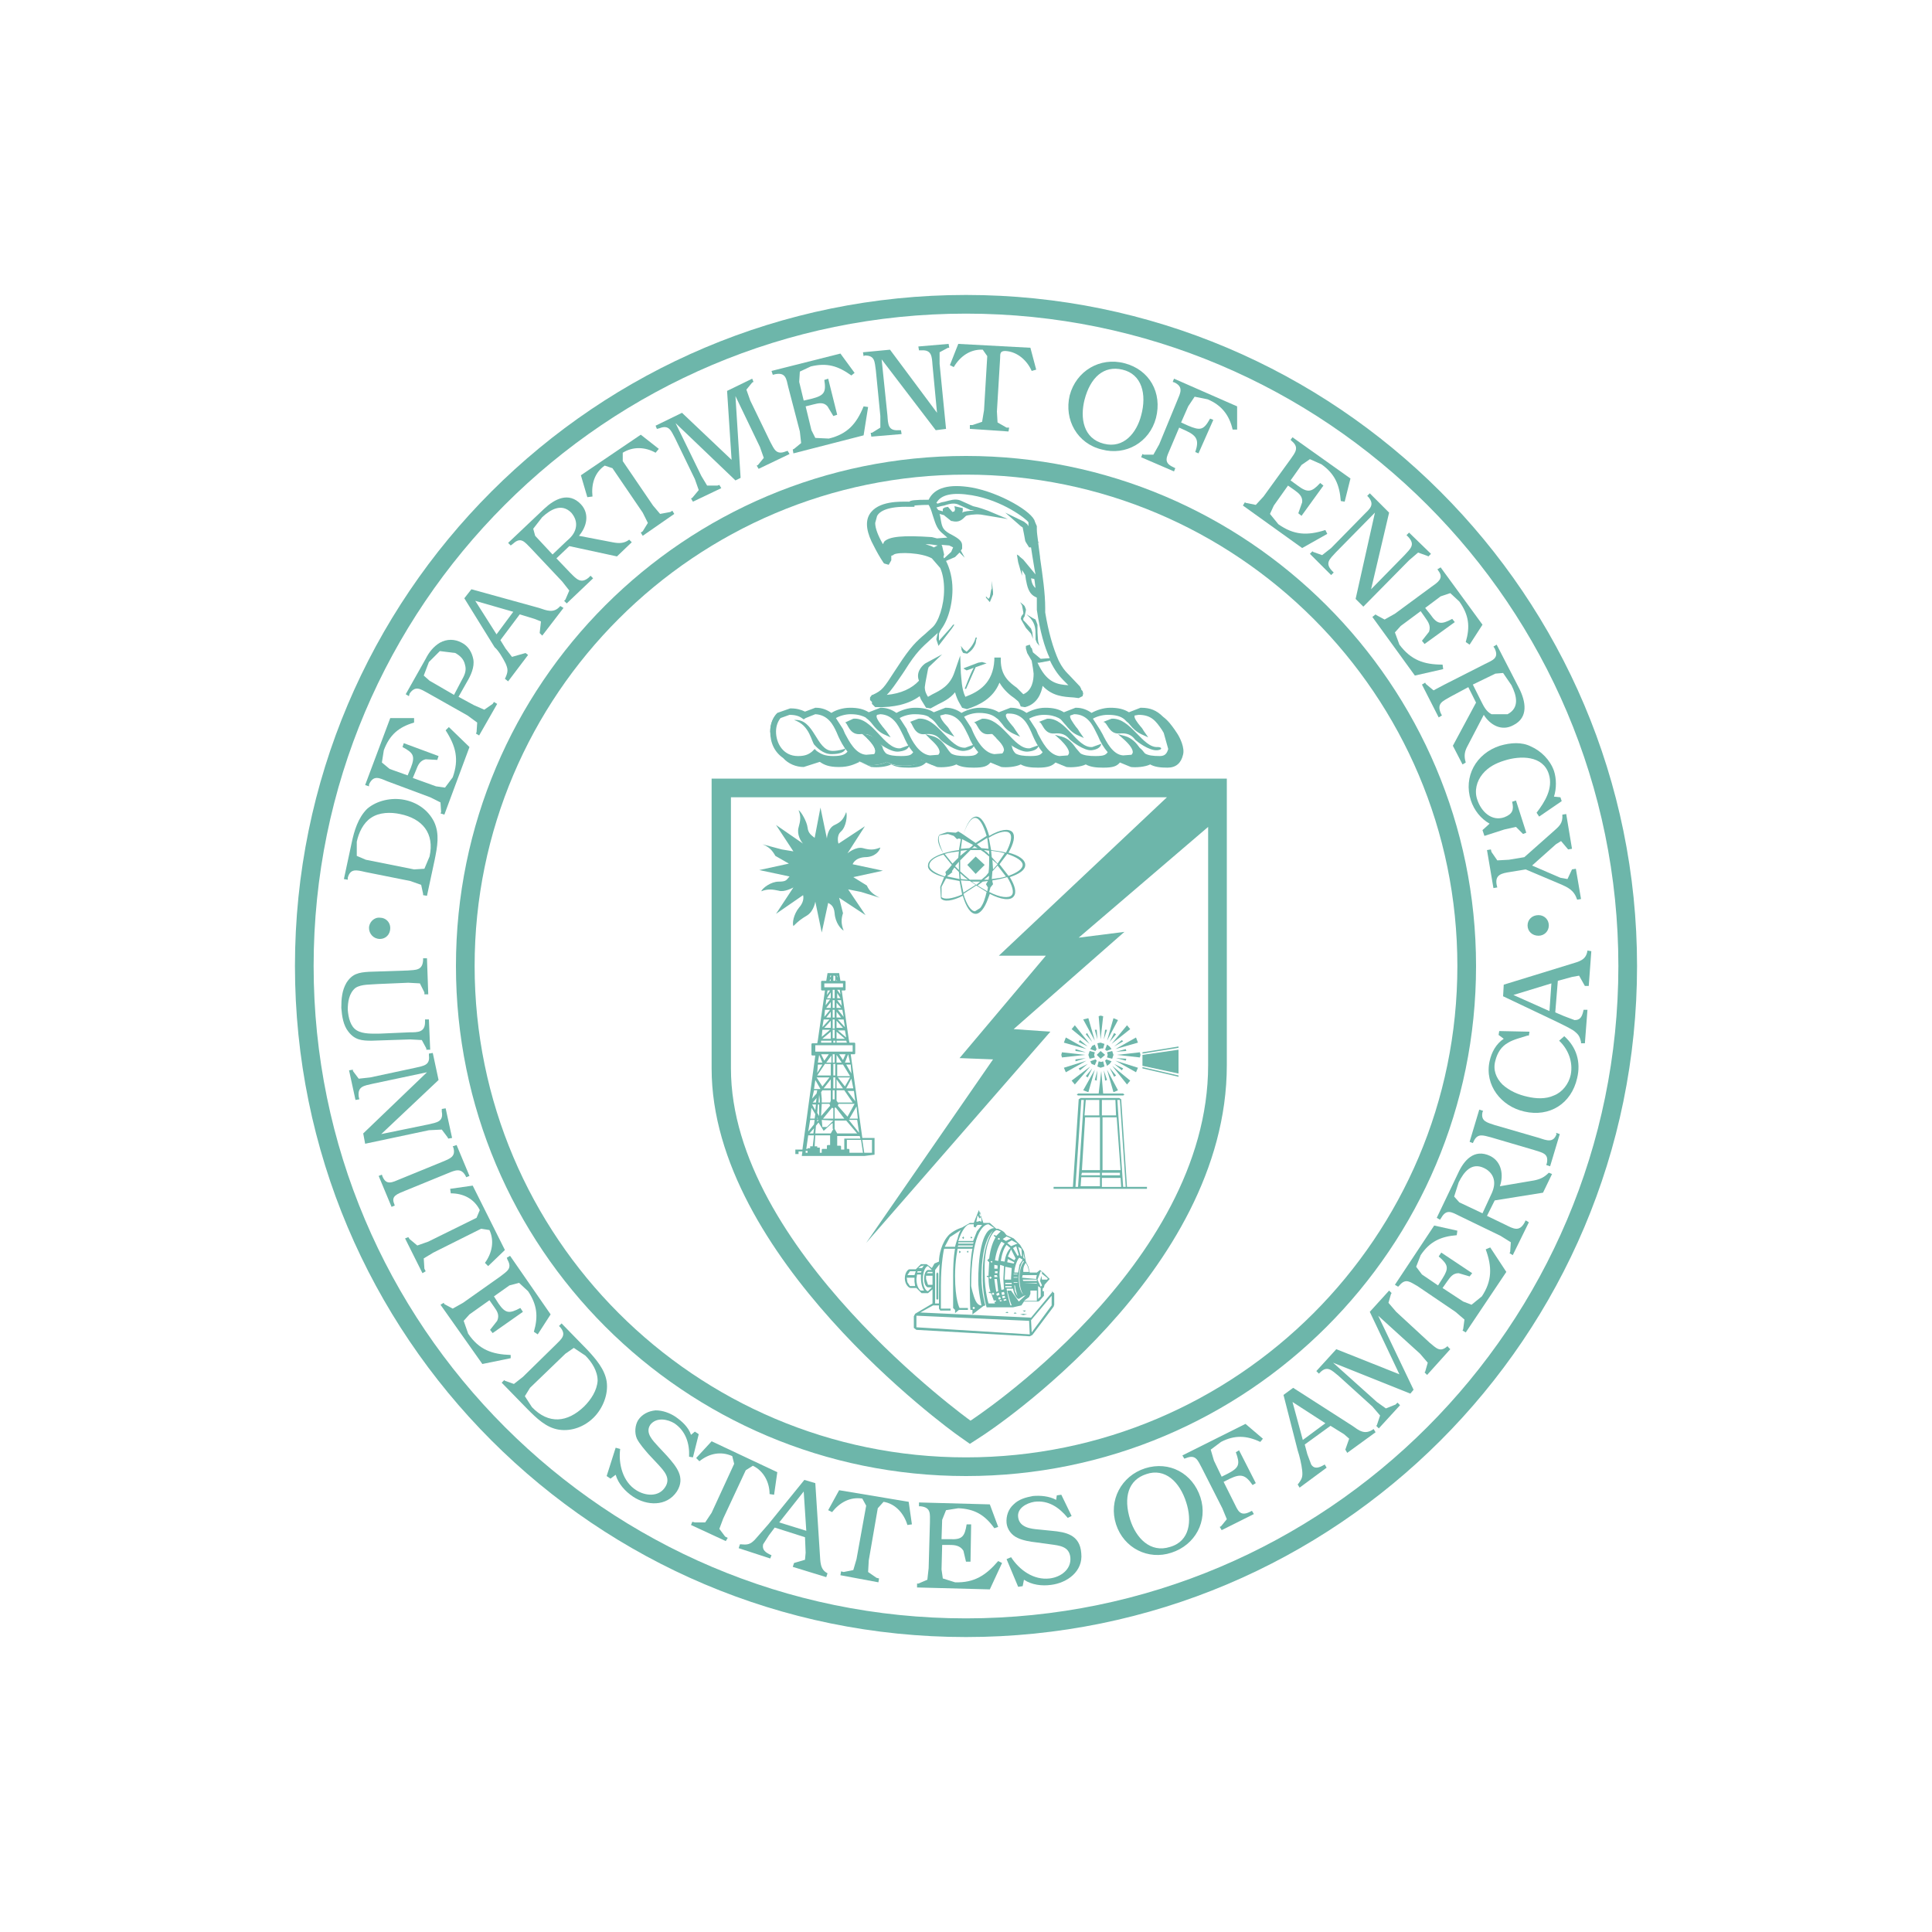 <?xml version="1.0" encoding="utf-8"?>
<!-- Generator: Adobe Illustrator 19.0.1, SVG Export Plug-In . SVG Version: 6.00 Build 0)  -->
<!DOCTYPE svg PUBLIC "-//W3C//DTD SVG 1.1//EN" "http://www.w3.org/Graphics/SVG/1.1/DTD/svg11.dtd">
<svg version="1.1" id="Layer_1" xmlns="http://www.w3.org/2000/svg" xmlns:xlink="http://www.w3.org/1999/xlink" x="0px" y="0px"
	 viewBox="50 50 300 300" enable-background="new 0 0 400 400" xml:space="preserve">
<style>
  g {
    fill: #6db6aa;
  }
</style>
<g>
	<path d="M200,301.3c-55.9,0-101.3-45.5-101.3-101.3c0-55.9,45.4-101.3,101.3-101.3c55.9,0,101.3,45.4,101.3,101.3
		C301.3,255.9,255.9,301.3,200,301.3 M200,95.8c-57.5,0-104.2,46.6-104.2,104.2c0,57.5,46.6,104.2,104.2,104.2
		c57.5,0,104.2-46.6,104.2-104.2C304.2,142.5,257.5,95.8,200,95.8"/>
	<path d="M200,276.3c-42.1,0-76.3-34.3-76.3-76.3c0-42.1,34.3-76.3,76.3-76.3c42.1,0,76.3,34.2,76.3,76.3
		C276.3,242.1,242.1,276.3,200,276.3 M200,120.8c-43.7,0-79.2,35.4-79.2,79.2c0,43.7,35.4,79.2,79.2,79.2
		c43.7,0,79.2-35.4,79.2-79.2C279.2,156.3,243.7,120.8,200,120.8"/>
	<polyline points="195.6,247.6 195.5,247.6 195.4,247.8 195.4,251.7 195.5,251.8 195.6,251.8 195.7,251.7 195.7,247.8 195.6,247.6
		"/>
	<path d="M192,248.4l0,0.6l0.1,0.7h-0.8l-0.4-0.6l-0.1-0.7H192z M191.3,247.4h0.9L192,248h-1.1L191.3,247.4 M192.4,247.9h0.6l0,0.5
		c0,1.4,0.5,2,0.5,2h-0.5c-0.1,0-0.7-0.5-0.7-1.8L192.4,247.9 M192.5,247.4h0.6l-0.1,0.2h-0.6L192.5,247.4z M193,246.6l0.5-0.1
		l-0.2,0.2l-0.1,0.2h-0.6L193,246.6 M194.1,246.6l0.6,0.6l-0.6,0c-0.1,0-0.6,0.2-0.6,1.4c0,1.1,0.5,1.3,0.6,1.3h0.6l-0.6,0.6
		c-0.3,0-0.8-0.7-0.8-1.9C193.3,247.3,193.8,246.6,194.1,246.6 M194.8,247.5v0.2h-0.9l0.2-0.2H194.8z M194.1,249.5l-0.3-0.9l0-0.5h1
		v1.4H194.1z M194.9,252.7h0.9l0,0.5l0.2,0.3h1.6l0-0.3h-1.5v-3.5c0-3.7,0.5-5.8,0.5-5.8h1.7c0,0-0.3,1.3-0.3,4.2v5l0.3,0.3v0.5
		l0.6-0.5h1.4v-0.3h-1.3c0,0-0.7-1.2-0.7-5c0-2.4,0.4-4.2,0.4-4.2h2.3c0,0-0.4,1.5-0.4,5.9c0,3.6,0.1,3.6,0.1,3.6h0.3v0.7l1.7-1.3
		l0.3-0.1c0,0-0.6-2-0.6-4.3c0-6,1.8-7.3,1.8-7.3s-1.6,1.9-1.6,6.6c-0.1,3.2,0.6,5.3,0.6,5.3h4.1l1.3-0.3l0.4-0.6v0h2.2l0.2-0.1
		l0.7-0.8v-0.7h1.4l-3.4,4.1l-17.2-0.8L194.9,252.7z M195.2,247.2l0.7-0.9c0,0-0.1,1-0.1,6.1h-0.6V247.2z M197.5,242.1l1.7-1.1
		c0,0-0.3,0.4-0.5,1.3c-0.3,0.8-0.4,1.3-0.4,1.3h-1.6L197.5,242.1 M200.6,240.1h0.6l0,0.4l0.3,0.1l0.1-0.2l0.2-0.2h0.7l-0.8,1
		l-0.6,1.5h-2.3C199.4,240.9,200.1,240.1,200.6,240.1 M201.8,238.7l0.3,0.5l0.2-0.2l0.1,0.4v0.3l-0.3-0.1l-0.3,0.1h-0.2L201.8,238.7
		 M202.2,238.2l0.1,0.4l-0.1,0.4l-0.1-0.4L202.2,238.2 M198.8,243.1l0-0.2h2.4l-0.1,0.2L198.8,243.1z M201.1,243.4l-0.1,0.2h-2.3
		l0.1-0.2H201.1z M201.4,253.1l-0.2,0.2l-0.2-0.2l0.2-0.2L201.4,253.1 M203.5,240.1l0.9,0.6c-2.1,0-2.5,5.2-2.5,8.2
		c0,1.6,0.5,3.8,0.5,3.8s-0.5,0.1-0.9-0.7c-0.4-0.8-0.7-2.3-0.7-2.3C200.8,241.8,202.6,240.1,203.5,240.1 M204.8,241l0.6,0.2
		l-0.7,0.7l-0.2-0.1l-0.2,0l0,0l0.1,0.2l0.2,0.1c-0.4,0.7-0.8,1.7-1,3.3h0l-0.3,0.3l0.3,0.3l-0.1,1.8v0.3h-0.2l-0.1,0.1v0l0.1,0.1
		h0.2c0,1,0.1,1.7,0.3,2.3l-0.2,0l-0.1,0.1v0l0.2,0.1l0.2,0c0.3,0.9,0.6,1.6,0.6,1.6h-1c0,0-0.6-1.9-0.6-4.4
		C202.7,242.9,204.3,241,204.8,241 M204.9,242.4l0.2-0.2l0.2,0.2l-0.2,0.1L204.9,242.4 M206,243.1c-0.4,0.5-0.8,1.3-1,2.7l-0.5-0.1
		c0.2-1.4,0.6-2.3,1-2.9L206,243.1z M206.3,242l0.7,0.3l-0.8,0.4l-0.5-0.3L206.3,242 M208,243.1l-1,0.4l-0.6-0.5l0.7-0.4L208,243.1
		 M208.6,243.9l0.1,1.2l-0.2-0.1V245l-0.4-1.4L208.6,243.9 M208.8,245.6l-0.5,0.8l-0.2,1.2h-0.6c0-0.9,0.6-2.3,0.8-2.3L208.8,245.6
		 M208.9,245.8l0.1,0.1c0,0-0.7,0.7-0.7,2.5c0,2,0.6,2.6,0.6,2.6s-0.7-0.4-0.7-2.6C208.3,246.3,208.9,245.8,208.9,245.8
		 M209.1,245.5l-0.2-0.2l0-0.7L209.1,245.5 M209.3,246.1l0.3,0.6l0.2,0.8h-0.9C208.8,246.6,209.3,246.1,209.3,246.1 M211,248
		l-0.1,0.4l0,0.2l-2.2-0.2l0.1-0.4L211,248z M208.9,248.9l-0.1-0.2l2.2,0l0,0.2H208.9z M209,249.2h2v0.1L209,249.2L209,249.2z
		 M209.8,251.4l0.2-0.5l0-0.5h1v1.6H209L209.8,251.4z M206.2,251.7l0.1,0.2l-0.4,0.1l-0.1-0.2L206.2,251.7z M206,251.2l0.1,0.3
		l-0.4,0.1l-0.1-0.3L206,251.2z M205.5,250.7l0.4-0.1l0.1,0.4l-0.4,0.1L205.5,250.7 M205.5,251.9l0.1,0.1l-0.3,0.1l-0.1-0.2
		L205.5,251.9z M205.3,251.4l0.1,0.3l-0.3,0.1l-0.1-0.3L205.3,251.4z M205.9,246.6L205.9,246.6l-0.1,2l0.1,1.6l-0.4,0.1
		c-0.1-0.7-0.3-1.7-0.3-2.5l0.1-1.4L205.9,246.6z M206,245.9l-0.6-0.1c0.2-1.2,0.5-2,0.9-2.5l0.6,0.5
		C206.4,244.3,206.1,245.1,206,245.9 M207,248.4v0.3h-1v0l0.1-2l1,0.2L207,248.4 M206.1,249.4l0-0.2h1l0,0.2H206.1z M207.1,249.7
		l0,0.2h-1l0-0.2H207.1z M207.4,246.2l-1-0.2l0.1-0.5l1,0.5L207.4,246.2 M207.4,247.8h0.6v0.1h-0.6V247.8z M207.4,248.3h0.6v0.1
		h-0.6V248.3z M208,251.3l-0.4-0.8l-0.1-0.9l0.1,0l0.1,0.6L208,251.3 M207.4,249.1h0.6v0.1h-0.6V249.1z M207.3,243.8l0.5-0.3
		l0.4,1.4l-0.2,0.1L207.3,243.8z M207.7,245.4L207.7,245.4l-0.2,0.3l-1-0.6l0.5-1.1L207.7,245.4z M205.1,250.7l0.1,0.4l-0.4,0.1
		l-0.1-0.3L205.1,250.7z M204.7,250.6c-0.1-0.5-0.2-1.2-0.3-2h0.4l0.2,1.9L204.7,250.6z M204.5,251.9l0.2,0.1l-0.2,0.2l-0.2-0.2
		L204.5,251.9 M204.9,248.3h-0.5V248h0.4L204.9,248.3 M204.4,247l0-0.6l0.5,0.1l0,0.5H204.4z M204.9,247.3l0,0.4h-0.4v-0.3v0H204.9z
		 M204.2,250.7l0.2,0.2l-0.2,0.2l-0.2-0.2L204.2,250.7 M204,248.4l-0.2,0.2l-0.2-0.2l0.2-0.2L204,248.4 M204,246.1l-0.2-0.2l0.2-0.1
		l0.1,0.1L204,246.1 M206.7,251.5c0.2,0.8,0.4,1.2,0.4,1.2h-0.2c0,0-0.4-1.2-0.6-2.6h1c0.2,1,0.6,1.6,0.9,1.6l0.8-0.5l0.1,0l0.2-0.1
		l-1.1,1l-1.2-1.7h-0.6L206.7,251.5 M211.2,249.7l0.4,0.3v1.3l-0.4,0.4V249.7z M211.6,247.4l0.2,0.1l0,0.3l0.9,0.7l-0.1,0.2h-0.8
		l-0.1-0.6l-0.2,0.8l0.3,0.7l-0.2,0.2l-0.5-1.1L211.6,247.4 M213.3,252.7l-3.1,4.2l-0.1-1.9l3.2-3.8V252.7z M192.3,256.1v-1.8
		l17.5,0.8l0.1,2.1L192.3,256.1z M191.4,250h0.9l0.8,0.8h1l0.7-0.6v2.2l-2.7,1.6l-0.2,0.4v1.8l0.4,0.3l17.6,1l0.4-0.2l3.3-4.4
		l0.1-0.3v-1.8l-0.4-0.3h-1.4v-0.4l0.2-0.2l0.1-0.4l0.8-0.9l-0.9-0.9l-0.6-0.5l-0.5,0.4h-1.1l-0.2-0.9l-0.4-0.8l-0.3-1.6l-0.6-1
		l-1-1l-1.1-0.5l-0.4-0.5l-0.3-0.2l-0.6-0.3h-0.3l-1-0.9h-1l-0.7-2l-0.8,2h-0.6l-1.2,0.7c0,0-1.1,0.3-2,1.1
		c-1.2,1.2-1.6,3.2-1.6,4.2l-0.7,0.3l-0.4,0.7l-0.8-0.6h-0.9l-0.8,0.8h-1c-0.2,0-0.7,0.5-0.7,1.4S191.1,250,191.4,250"/>
	<polyline points="199,244.2 198.9,244.4 199,244.6 199.2,244.4 199,244.2 	"/>
	<polyline points="200.4,244.4 200.3,244.2 200.1,244.4 200.3,244.5 200.4,244.4 	"/>
	<polyline points="200.8,242.3 201,242.2 200.8,242 200.7,242.2 200.8,242.3 	"/>
	<polyline points="199.6,242.4 199.7,242.2 199.6,242 199.4,242.2 199.6,242.4 	"/>
	<polyline points="209.5,254.1 208.9,254 208.4,254.1 208.9,254.2 209.5,254.1 	"/>
	<polyline points="209.1,253.7 209.3,253.5 209.1,253.5 208.8,253.5 209.1,253.7 	"/>
	<polyline points="207.6,254 207.9,253.9 207.6,253.8 207.4,253.9 207.6,254 	"/>
	<polyline points="206.4,253.9 206.6,253.8 206.4,253.7 206.1,253.8 206.4,253.9 	"/>
	<path d="M185.4,229h-1.2l-0.3-2h1.5V229z M181.9,229v-0.5l-0.1-0.1h-0.3v-1.4h2.2l0.3,2H181.9z M181.1,228.5h-0.5v-0.5l-0.1-0.1
		H180v-1.5h3.5l0.1,0.4h-2.5V228.5z M179.6,225.3v-1.3h1.8l1.7,2h-3.1L179.6,225.3z M179.3,220.7v-1.4h0.3v1.4l-0.2,0L179.3,220.7
		 M179.4,223.7h-1.6l1.4-1.7l0.2,0.1V223.7z M179.4,224l-1,1l-0.7,0l-0.1-1.1L179.4,224L179.4,224z M179.4,225.3L179,226h-2.4
		l0.1-1.2l0.4-0.5l0.8,1.3l1.2-1.1l0.2-0.1V225.3z M179,227.8h-0.5l-0.1,0.1v0.5h-0.7l-0.1,0.1v0.5h-0.3v-0.8h-0.4V228h-0.4l0.1-1.7
		h2.3V227.8z M175.5,225.7l0.3-1.8h0.7l-0.1,0.7L175.5,225.7z M176.3,226h-0.6l0.7-0.8L176.3,226z M176.2,228h-0.4v0.3h-0.4v0.1
		h-0.2l0.3-2.1h0.9L176.2,228z M175.4,229h-0.3l0-0.3h0.3V229z M176,222l0.6,1l-0.1,0.7h-0.7L176,222z M176.7,221.5l-0.1,0.9
		l-0.5-0.9H176.7z M176.8,220.5l-0.1,0.7h-0.5L176.8,220.5z M176.4,219.3h0.5l-0.1,0.5l-0.7,0.8L176.4,219.3z M177.1,221.2l0.1-1.2
		l0,0l0.1,0.8v0.4H177.1z M176.9,222.8l0.1-1.3h0.2l0,1.8L176.9,222.8z M176.9,223.7v-0.2l0.1,0.2H176.9z M177.1,223.9l-0.2,0.3
		l0-0.3H177.1z M176.6,217.7l0.8,1.4h-1L176.6,217.7z M177,215.3h0.7l-0.8,1.3L177,215.3z M178.3,215l0.8-1.1v1.1H178.3z
		 M177.5,213.7h1.2l-0.7,1L177.5,213.7z M177.7,215H177l0.2-1.2L177.7,215z M176.9,217l1.2-1.8h0.9v1.8H176.9z M177.9,219l1.1-1.4
		v1.4H177.9z M176.8,217.3h2l-1.1,1.4L176.8,217.3z M178.9,221.7l-1.4,1.6l0.1-1.9h1.2L178.9,221.7 M178.9,221.2h-1.3l0-0.6l-0.1-1
		l0.2-0.3h1.3v1.6L178.9,221.2 M176.6,212.3h5.8v1h-5.8V212.3z M177.5,211.6h1.6v0.3h-1.6L177.5,211.6z M179,210.2v1.1h-1.3
		L179,210.2z M177.7,209.9h1.2l-1.3,1.1L177.7,209.9z M179,208.5v1.1h-1L179,208.5z M177.9,208.3h0.9l-1.1,1.2L177.9,208.3z
		 M179,207.1v0.9h-0.7L179,207.1z M178.1,206.8h0.8l-0.9,1.1L178.1,206.8z M178.4,204.5l0.1-0.7h0.4L178.4,204.5z M178.4,205
		l0.6-0.9v0.9H178.4z M178.2,206.1l0.1-0.9h0.6L178.2,206.1z M179,205.6v0.9h-0.7L179,205.6z M179.3,203.7h0.3v1.3h-0.3V203.7z
		 M179.3,205.3h0.3v1.2h-0.3V205.3z M179.3,206.8h0.3v1.2h-0.3V206.8z M179.3,208.3h0.3v1.4h-0.3V208.3z M179.7,211.9h-0.3v-0.3h0.3
		V211.9z M179.3,209.9h0.3v1.3h-0.3V209.9z M178,202.7h2.9v0.6H178V202.7z M179,202v0.3h-0.2L179,202z M178.9,201.5h0.2l-0.2,0.3
		L178.9,201.5z M179.3,201.5L179.3,201.5l0.3,0l0.1,0.1v0.7h-0.3V201.5z M179.9,202.1l0.1,0.2h-0.1V202.1z M179.9,201.5h0.1l0.1,0.3
		L179.9,201.5L179.9,201.5z M180.8,206.8l0.2,1.1l-0.9-1.1H180.8z M179.9,208v-0.9l0.7,0.9H179.9z M181.2,209.5l-1.1-1.2h0.9
		L181.2,209.5z M179.9,209.6v-1.1l1,1.1H179.9z M181.4,211.1l-1.3-1.1h1.1L181.4,211.1z M179.9,211.3v-1.1l1.3,1.1H179.9z
		 M180.6,206.5h-0.7v-0.8L180.6,206.5z M180.6,205.3l0.1,0.9l-0.7-0.9H180.6z M180,203.7h0.4l0.1,0.7L180,203.7z M180.5,205h-0.5
		v-0.8L180.5,205z M181.5,211.9h-1.6v-0.3h1.5L181.5,211.9z M182.2,216.7l-0.8-1.4h0.7L182.2,216.7z M182.5,219h-1.1l0.8-1.5
		L182.5,219z M182.8,221l-1.2-1.6h1L182.8,221z M180.1,221.7l0.1-0.3h2.5l-1.1,2L180.1,221.7z M181.1,219.3l1.3,1.9h-2.3l-0.2-0.3
		v-1.6H181.1z M180.9,219h-1v-1.4L180.9,219z M182,217.3l-0.8,1.4l-1.1-1.4H182z M180.9,215.3l1.1,1.8h-2v-1.8H180.9z M180.7,215
		h-0.8v-1.2L180.7,215z M181.7,213.7L181.7,213.7l0.3,1.3h-0.8l0,0L181.7,213.7z M180.9,214.6l-0.6-0.9h1L180.9,214.6z M179.8,222
		l1.3,1.7h-1.5V222L179.8,222 M179.7,219h-0.3v-1.7h0.3V219z M179.3,213.7h0.3v1.3h-0.3V213.7z M179.7,217h-0.3v-1.8h0.3V217z
		 M183.2,223.7h-1.3l1.1-1.9L183.2,223.7z M183.4,225.9l-1.6-2h1.3L183.4,225.9z M185.8,229.3L185.8,229.3l0-2.6h-1.9l-1.8-13h0.6
		l0.1-0.1V212l-0.1-0.1h-0.8l-0.1-0.5l0,0l-1.1-7.6h0.5l0.1-0.1v-1.3l-0.1-0.1h-0.7l-0.2-1.2l0,0H180h-1.1h-0.4l-0.2,1.2h-0.7
		l-0.1,0.1v1.3l0.1,0.1h0.5l-1.1,7.7h0h0l-0.1,0.5h-0.8l-0.1,0.1v1.7l0.1,0.1h0.5l-2,14.6h-0.6h-0.5v0.3v0.4h0.5v-0.4h0.6l-0.1,0.7
		h0.1h0.3h8.9h0.4L185.8,229.3L185.8,229.3z"/>
	<path d="M196.5,182.7l1.3,1.6l-0.5,0.6l-0.5,0.5l0.1,0.4l-0.2,0.3c-1.5-0.5-2.4-1.1-2.4-1.7C194.3,183.7,195.1,183.1,196.5,182.7
		 M195.9,179.7l1.3-0.2l0.9,0.3l0.5,0.5l0.3-0.1l0.3,0.1l-0.3,1.7c-0.9,0.1-1.7,0.3-2.4,0.5C195.8,181.1,195.6,180.1,195.9,179.7
		 M199.4,180.3l1.7,0.9l-0.3,0.3l-0.3,0.2l-1.3,0.1L199.4,180.3 M201.4,177c0.7,0,1.3,1.1,1.8,2.8l-1.7,1.1l-1.9-1.3
		C200.1,178,200.8,177,201.4,177 M203.4,180.9l0.1,0.9l-1.1-0.1l-0.7-0.6l1.6-1L203.4,180.9 M206.8,179.4c0.4,0.4,0.2,1.5-0.6,3
		c-0.7-0.2-1.5-0.3-2.3-0.4l-0.3-1.6l-0.1-0.3C205.1,179.1,206.4,178.9,206.8,179.4 M208.8,184.3c0,0.6-0.8,1.2-2.2,1.7l-1.4-1.8
		l1.2-1.6C207.9,183.1,208.8,183.7,208.8,184.3 M204,183.1l-0.1-1c0.8,0.1,1.5,0.2,2.1,0.4l-1.1,1.6L204,183.1 M204.1,183.5l0.8,0.7
		l-0.7,0.8L204.1,183.5 M204.1,185.3l0.8-0.9l1.3,1.7c-0.6,0.2-1.4,0.3-2.2,0.4L204.1,185.3 M207.1,189c-0.4,0.5-1.8,0.4-3.5-0.5
		l0.2-0.7l0.4-0.5l-0.1-0.4l0-0.2c0.8-0.1,1.6-0.3,2.3-0.5C207.2,187.5,207.5,188.6,207.1,189 M202.8,182l0.8,0.1l0,0.6l-0.4-0.4
		l-0.3-0.2L202.8,182 M200.9,181.7l0.2-0.1l0.2-0.2l0.5,0.3h-0.4H200.9 M199.1,182.9l0.1-0.8l1-0.1L199.1,182.9 M203.1,186l-0.7,0.6
		l-0.9,0l-0.9,0l-0.6-0.5l-0.9-0.8l0-1v-0.7l1.6-1.6l0.9,0l0.7,0l0.6,0.4l0.1,0.1l0.6,0.5c0,0.9,0,1.8-0.1,2.5L203.1,186
		 M203.5,186.6l-0.7,0l0.5-0.4l0.3-0.2L203.5,186.6 M203.4,186.8l-0.3,0.5l0.3,0.5l-0.1,0.6l-1.5-0.9l0.8-0.6L203.4,186.8
		L203.4,186.8z M202.2,191l-0.8,0.5c-0.6,0-1.3-1-1.8-2.7l2-1.3l1.6,1C203,189.4,202.7,190.4,202.2,191 M200.9,186.9h0.6l0.7,0
		l-0.6,0.5L200.9,186.9 M199.2,186.7l1.4,0.1l0.9,0.6l-1.9,1.2L199.2,186.7 M199.1,185.6l0.8,0.7l0.4,0.3l-1.1-0.1L199.1,185.6
		 M197.9,184.1l-1.2-1.5c0.6-0.2,1.4-0.3,2.2-0.4l-0.1,1L197.9,184.1 M198.9,185.1l-0.6-0.6l0.6-0.7l0,0.5L198.9,185.1 M197.8,185.3
		l0.4-0.6l0.7,0.7l0.1,1.1l-1.9-0.4l0.1-0.2l0.1,0l0.6-0.5L197.8,185.3 M196.2,189.3l0-1.6l0.7-1.3l2.1,0.4l0.4,2.1
		C197.8,189.6,196.6,189.7,196.2,189.3 M196.6,186.2l-0.6,1.5l0.1,1.8c0.5,0.6,1.8,0.4,3.4-0.4c0.5,1.7,1.2,2.8,2,2.8
		c0.7,0,1.4-0.9,1.9-2.3l0.3-0.8c1.7,0.9,3.2,1.1,3.7,0.4c0.5-0.6,0.2-1.7-0.6-3c1.5-0.5,2.4-1.1,2.4-1.9c0-0.8-1-1.5-2.6-1.9
		c0.8-1.4,1.1-2.6,0.6-3.2c-0.6-0.6-1.9-0.4-3.6,0.6c-0.5-1.8-1.2-3-2-3c-0.8,0-1.5,1.1-2,2.8l-0.3-0.2l-0.5-0.3l-0.4,0.2l-1.3-0.1
		l-1.2,0.4c-0.5,0.6-0.2,1.7,0.6,2.9c-1.5,0.5-2.4,1.1-2.4,1.9C194,185.1,195,185.8,196.6,186.2"/>
	<polyline points="201.5,183 200.2,184.3 201.5,185.7 202.9,184.3 201.5,183 	"/>
	<path d="M175.4,192.1c1-0.7,1.2-2.1,1.2-2.1l1,4.8l1-4.6c0.3,0.2,0.9,0.4,1,1.6c0.1,1.5,1,2.5,1.4,2.7c-0.4-1-0.4-1.8-0.1-2.7
		l-0.6-2.4l4.1,2.7l-2.7-4l2,0.4l2.9,0.9c-1-0.5-1.6-1-2-1.9l-2.1-1.3l4.6-1l-4.7-1c0,0,0.3-1,1.9-1.1c1.6,0,2.3-1,2.4-1.5
		c-1,0.4-1.6,0.4-2.7,0.1c-1.1-0.3-2.4,0.8-2.4,0.8l2.7-4.2l-4.1,2.7c0,0-0.4-1.2,0.4-1.9c0.8-0.7,1-2.5,0.8-3c-0.4,1-0.7,1.5-1.8,2
		c-1.1,0.5-1.2,2.1-1.2,2.1l-1-4.8l-0.9,4.7c-0.5-0.4-1-0.7-1.1-1.6c-0.1-0.9-1-2.5-1.4-2.7c0.4,1,0.3,1.6,0,2.7
		c-0.3,1.1,0.4,2.2,0.7,2.5l-4.2-2.9l2.7,4.1l-1.8-0.3l-3-0.8c1,0.4,1.5,0.9,2,1.8l2.1,1.2l-4.6,1l4.7,1c-0.5,0.5-0.4,0.8-1.7,0.8
		c-1.2,0-2.5,1-2.7,1.5c1-0.4,1.8-0.3,2.7-0.1c0.9,0.3,2.3-0.5,2.3-0.5l-2.7,4.1l4.2-2.9c0,0,0.3,0.9-0.6,1.9
		c-0.9,1.1-1.1,2.5-0.9,2.9C174,193,174.4,192.7,175.4,192.1"/>
	<path d="M217.9,220.8h0.4l-0.9,13.5H217L217.9,220.8z M220.8,223.5v8.2h-2.8l0.5-8.2L220.8,223.5z M218.6,220.8l2.1,0v2.4h-2.3
		L218.6,220.8z M221.1,232.9l2.9,0l0.1,1.4h-3V232.9z M221.1,232.1h2.8l0,0.4h-2.8V232.1z M221.1,223.5l2.3,0l0.6,8.2h-2.8V223.5z
		 M221.1,220.8l2.1,0l0.1,2.4h-2.2V220.8z M223.9,220.8l0.9,13.5h-0.4l-0.9-13.5H223.9z M220.8,232.5h-2.9l0.1-0.4h2.8V232.5z
		 M220.8,234.2h-3l0.1-1.4l2.9,0V234.2z M213.6,234.6h14.5v-0.3h-3.1l-0.9-13.6l-0.3-0.2h-6l-0.3,0.2l-0.9,13.6h-3L213.6,234.6"/>
	<polyline points="217.4,220.1 224.4,220.1 224.6,220 224.4,219.8 221.3,219.8 221,216.3 220.6,219.8 217.4,219.8 217.2,220
		217.4,220.1 	"/>
	<polygon points="221.3,207.8 220.9,207.7 220.6,207.8 220.9,211.4 	"/>
	<polygon points="218.5,213.8 214.9,213.4 214.8,213.8 214.9,214.2 	"/>
	<polygon points="227,214.2 227.1,213.8 227,213.4 223.4,213.8 	"/>
	<polygon points="216.9,209.2 216.4,209.8 219.2,212.1 	"/>
	<polyline points="225.5,217.8 222.7,215.5 225,218.4 225.5,217.8 	"/>
	<polygon points="225.5,209.8 225,209.2 222.6,212.1 	"/>
	<polygon points="219.3,215.6 216.4,217.8 216.9,218.4 	"/>
	<polygon points="219,208.1 218.2,208.3 220,211.6 	"/>
	<polygon points="222.9,219.6 223.6,219.3 221.9,216.1 	"/>
	<polygon points="223.6,208.4 222.9,208.1 221.9,211.6 	"/>
	<polyline points="219,219.6 220,216.1 218.2,219.3 219,219.6 	"/>
	<polygon points="215.5,211.1 215.2,211.9 218.7,212.9 	"/>
	<polyline points="226.7,215.8 223.2,214.7 226.4,216.5 226.7,215.8 	"/>
	<polygon points="226.7,211.9 226.4,211.1 223.2,212.9 	"/>
	<polyline points="215.5,216.5 218.7,214.7 215.2,215.8 215.5,216.5 	"/>
	<polygon points="220.3,209.9 220,209.9 220.4,211.4 	"/>
	<polygon points="221.6,217.8 221.9,217.7 221.4,216.2 	"/>
	<polygon points="217,214.5 217,214.8 218.6,214.3 	"/>
	<polyline points="224.8,212.9 223.3,213.3 224.9,213.2 224.8,212.9 	"/>
	<polyline points="217.5,211.8 218.9,212.5 217.7,211.5 217.5,211.8 	"/>
	<polygon points="223,215.2 224.2,216.2 224.4,215.9 	"/>
	<polyline points="223,210.4 222.3,211.8 223.3,210.6 223,210.4 	"/>
	<polygon points="218.6,217.1 218.9,217.3 219.6,215.9 	"/>
	<polyline points="218.6,210.6 219.6,211.8 218.8,210.4 218.6,210.6 	"/>
	<polygon points="223,217.2 223.3,217 222.3,215.8 	"/>
	<polyline points="221.6,209.9 221.4,211.4 221.9,209.9 221.6,209.9 	"/>
	<polyline points="220.3,217.8 220.4,216.2 220,217.7 220.3,217.8 	"/>
	<polygon points="218.6,213.4 217,212.9 217,213.2 	"/>
	<polygon points="223.3,214.3 224.8,214.7 224.9,214.4 	"/>
	<polyline points="224.2,211.5 223,212.5 224.4,211.7 224.2,211.5 	"/>
	<polygon points="218.9,215.2 217.5,215.9 217.7,216.2 	"/>
	<polyline points="220.9,214.4 221.6,213.8 220.9,213.2 220.3,213.8 220.9,214.4 	"/>
	<polyline points="221,214.9 220.6,214.8 220.4,215.6 220.9,215.8 221.5,215.6 221.3,214.8 221,214.9 	"/>
	<polyline points="221,212.8 221.3,212.8 221.5,212.1 220.9,211.9 220.4,212 220.6,212.9 221,212.8 	"/>
	<polyline points="222.9,213.8 222.7,213.2 221.9,213.4 222,213.8 221.9,214.2 222.7,214.4 222.9,213.8 	"/>
	<polyline points="219,213.8 219.2,214.4 220,214.2 219.9,213.8 220,213.4 219.2,213.2 219,213.8 	"/>
	<polyline points="221.7,214.6 221.6,214.7 221.9,215.5 222.3,215.2 222.6,214.8 221.8,214.5 221.7,214.6 	"/>
	<polyline points="220.2,213 220.3,213 220,212.2 219.6,212.4 219.3,212.9 220.1,213.2 220.2,213 	"/>
	<polygon points="221.6,213 221.8,213.1 221.8,213.2 222.6,212.9 222.3,212.5 221.9,212.2 	"/>
	<polyline points="220.1,214.5 219.3,214.8 219.5,215.2 220,215.4 220.3,214.7 220.1,214.5 220.1,214.5 	"/>
	<polygon points="233,213 227.4,213.8 227.4,215.5 233,216.7 	"/>
	<polygon points="233,212.5 227.4,213.4 227.4,213.6 233,212.7 	"/>
	<polygon points="233,217 227.4,215.7 227.4,215.9 233,217.2 	"/>
	<path d="M163.5,173.8h67.7l-26.1,24.6h7.3L199,214.3l5.2,0.2L184.5,243l28.6-32.8l-5.7-0.4l17.2-15.1l-7.1,0.9l20.1-17.2v37
		c0,31.2-36.9,55.2-36.9,55.2s-37.2-26.7-37.2-54.7V173.8z M160.5,215.9c0,29.2,36.8,56,38.4,57.1l1.7,1.2l1.7-1.1
		c1.6-1,38.2-25.3,38.2-57.7v-44.5l-80,0V215.9z"/>
	<g>
		<path d="M171.1,161.2l1.6-0.6c0.9,0,1.6,0.2,2.1,0.6l0.1,0.1l0.1-0.1l1.6-0.6c2.2,0,3.1,1.8,3.7,2.9l0.1,0.3l0.2,0.4
			c0.3,0.7,0.8,1.7,1.5,2.5c-0.5,0.6-0.9,1-2.6,1c-1.4,0-2-0.4-2.8-0.9l-0.1-0.1l-0.1,0.1c-0.6,0.6-1.3,0.8-2.4,0.8
			c-1.8,0-3.7-1.3-3.7-4.1C170.3,162.6,170.6,161.8,171.1,161.2 M181.8,160.6c1.4,0,2.1,0.3,2.6,0.6v0c1,0.7,1.4,1.7,2.7,2.4
			c-0.8-1.2-2-2.4-1.2-3l0.6-0.1c2.2,0,3.1,1.8,3.6,2.9l0.1,0.2l0.2,0.4c0.3,0.7,0.8,1.8,1.7,2.7l-0.1,0.1c-0.4,0.5-0.6,0.8-2.2,0.8
			c-1.2,0-2-0.1-2.6-0.6l0,0c-0.8-0.7-1.2-2.2-2.7-2.5c1.1,1,2,2.2,1,3l-1.3,0.1c-1.9-0.2-3-2.4-3.6-3.6l-0.3-0.7l-1.3-1.9
			C179.6,161.1,180.7,160.6,181.8,160.6 M191.9,160.6c1.1,0,1.9,0.2,2.5,0.6v0c1.1,0.7,1.4,1.8,2.7,2.4c-0.7-1.1-1.8-2.1-1.5-2.8
			l1-0.3c2.2,0,3.1,1.8,3.6,2.9l0.1,0.2l0.2,0.4c0.3,0.7,0.8,1.8,1.7,2.6l-0.1,0.1c-0.4,0.5-0.6,0.8-2.2,0.8c-1.2,0-2-0.1-2.6-0.6
			l0,0c-0.8-0.7-1.2-2.2-2.7-2.5c1.1,1,2,2.2,1,3l-1.4,0.1c-1.9-0.2-3-2.4-3.5-3.6l-0.2-0.4l-0.1-0.3l-1.3-1.9
			C189.6,161.1,190.7,160.6,191.9,160.6 M202,160.6c1.6,0,2.3,0.4,2.8,0.8l0.1,0.1l0,0c0.9,0.7,1.3,1.7,2.5,2.3
			c-0.9-1.2-2.2-2.6-1.1-3.1l0.4-0.1c2.2,0,3.1,1.8,3.6,2.9l0.1,0.2l0.2,0.4c0.3,0.7,0.8,1.8,1.7,2.7l-0.1,0.1
			c-0.4,0.5-0.6,0.8-2.2,0.8c-1.2,0-2-0.1-2.6-0.6l0,0c-0.8-0.7-1.2-2.2-2.7-2.5c1.1,1,2,2.2,1,3l-1.3,0.1c-1.9-0.2-3-2.4-3.5-3.6
			l-0.3-0.7l-1.2-1.9C199.7,161.1,200.8,160.6,202,160.6 M212,160.6c1.1,0,1.9,0.2,2.6,0.6v0l0.2,0.1c0.9,0.7,1.3,1.7,2.5,2.3
			c-0.8-1.1-2-2.3-1.4-2.9l0.8-0.2c2.2,0,3.1,1.8,3.7,2.9l0.1,0.2l0.2,0.4c0.3,0.7,0.8,1.8,1.6,2.6l-0.1,0.1
			c-0.4,0.5-0.6,0.8-2.2,0.8c-1.2,0-2-0.1-2.6-0.6l0,0c-0.7-0.7-1.2-2.2-2.7-2.5c1.1,1,2,2.2,1.1,3l-1.4,0.1c-1.9-0.2-3-2.4-3.6-3.6
			l-0.3-0.7l-1.3-1.9C209.7,161.1,210.9,160.6,212,160.6 M222.1,160.6c1.2,0,2.1,0.2,2.8,0.8l0.1,0.1v0c0.8,0.7,1.2,1.6,2.5,2.2
			c-0.8-1.1-2-2.3-1.4-2.9l0.8-0.2c2.1,0,3,1.2,3.9,2.5l0.3,0.5l0.8,2.7c-0.2,0.7-0.5,1.4-1.6,1.4c-1.2,0-2-0.1-2.6-0.6l0,0
			c-0.7-0.7-1.2-2.2-2.7-2.5c1.1,1,1.9,2.2,1.1,3l-1.5,0.1c-1.9-0.2-2.9-2.4-3.5-3.6l-0.2-0.4l-0.1-0.3l-1.2-1.9
			C219.8,161.1,220.9,160.6,222.1,160.6 M171.7,167.5c0.8,0.9,1.9,1.3,3,1.3l2.5-0.8c0.7,0.5,1.5,0.8,2.8,0.9c1.7,0,2.4-0.5,2.8-1
			l1.9,0.9c0.8,0.1,2.3-0.1,3-0.5c0.7,0.4,1.5,0.6,2.7,0.6c1.7,0,2.1-0.3,2.6-0.9l1.8,0.8c0.8,0.1,2.3-0.1,3-0.5
			c0.7,0.4,1.5,0.6,2.7,0.6c1.7,0,2.1-0.3,2.6-0.9l1.8,0.8c0.8,0.1,2.3-0.1,3-0.5c0.7,0.4,1.5,0.6,2.7,0.6c1.7,0,2.1-0.3,2.6-0.9
			l1.8,0.8c0.9,0.1,2.3-0.1,3-0.5c0.7,0.4,1.5,0.6,2.7,0.6c1.7,0,2.1-0.3,2.6-0.9l1.8,0.8c0.9,0.1,2.3-0.1,3-0.5
			c0.7,0.4,1.5,0.6,2.7,0.6c1.5,0,1.9-1,2.1-1.8c0.3-1-0.4-2.5-0.8-3.1l-0.4-0.5c-0.5-0.7-1-1.5-1.8-2c-0.7-0.7-1.6-1.3-3.2-1.3
			l-1.8,0.7c-0.7-0.5-1.7-0.7-2.9-0.7c-1.1,0-2.3,0.4-2.9,0.8c-0.6-0.5-1.4-0.8-2.4-0.8l-1.8,0.7c-0.7-0.5-1.7-0.7-2.9-0.7
			c-1.1,0-2.3,0.4-2.9,0.8c-0.6-0.5-1.4-0.8-2.4-0.8l-1.9,0.7c-0.7-0.5-1.7-0.7-2.9-0.7c-1.2,0-2.3,0.4-2.9,0.8
			c-0.6-0.5-1.4-0.8-2.4-0.8l-1.9,0.7c-0.7-0.5-1.7-0.7-2.9-0.7c-1.1,0-2.3,0.4-2.9,0.8c-0.6-0.5-1.4-0.8-2.4-0.8l-1.9,0.7
			c-0.7-0.5-1.7-0.7-2.9-0.7c-1.1,0-2.3,0.4-2.9,0.8c-0.6-0.5-1.4-0.8-2.4-0.8l-1.7,0.6c-0.6-0.4-1.2-0.5-2.2-0.6l-1.9,0.7
			c-0.6,0.6-1,1.6-1,2.7C169.8,165.4,170.6,166.7,171.7,167.5"/>
		<path d="M180.3,169.1c0,0-0.1,0-0.1,0c-1.4,0-2.2-0.3-2.9-0.8l-2.5,0.8c-1.2,0-2.4-0.5-3.2-1.4c-1.3-0.9-2-2.3-2-4.1
			c0-1.2,0.4-2.2,1.1-2.9l0,0l2-0.7l0.1,0c0.9,0,1.6,0.2,2.2,0.5l1.6-0.6h0.1c0.9,0,1.7,0.3,2.4,0.8c0.6-0.4,1.7-0.8,2.9-0.8
			c1.2,0,2.1,0.2,2.9,0.7l1.8-0.7h0.1c0.9,0,1.7,0.3,2.4,0.8c0.7-0.4,1.8-0.8,2.9-0.8c1.2,0,2.1,0.2,2.9,0.7l1.8-0.7h0.1
			c0.9,0,1.7,0.3,2.4,0.8c0.7-0.4,1.8-0.8,2.9-0.8c1.2,0,2.1,0.2,2.9,0.7l1.8-0.7h0.1c0.9,0,1.7,0.3,2.4,0.8
			c0.7-0.4,1.8-0.8,2.9-0.8c1.2,0,2.1,0.2,2.9,0.7l1.8-0.7h0.1c0.9,0,1.7,0.3,2.4,0.8c0.7-0.4,1.8-0.8,2.9-0.8
			c1.2,0,2.1,0.2,2.9,0.7l1.8-0.7h0.1c1.4,0,2.4,0.4,3.4,1.4c0.8,0.6,1.3,1.3,1.8,2l0.4,0.6c0.4,0.6,1.2,2.2,0.9,3.3
			c-0.3,1.3-1.1,2-2.4,2c-1.1,0-2-0.1-2.7-0.5c-0.8,0.4-2.2,0.5-3,0.4l0,0l-1.7-0.7c-0.5,0.6-1.1,0.8-2.6,0.8c-1.1,0-2-0.1-2.7-0.5
			c-0.8,0.4-2.2,0.5-3,0.4l0,0l-1.7-0.7c-0.5,0.5-1.1,0.8-2.7,0.8c-1.1,0-2-0.1-2.7-0.5c-0.8,0.4-2.2,0.5-3,0.4l0,0l-1.7-0.7
			c-0.5,0.6-1.1,0.8-2.6,0.8c-1.1,0-2-0.1-2.7-0.5c-0.8,0.4-2.2,0.5-3,0.4l0,0l-1.7-0.7c-0.5,0.5-1.1,0.8-2.7,0.8
			c-1.1,0-2-0.1-2.7-0.5c-0.8,0.4-2.2,0.5-3,0.4l-0.1,0l-1.8-0.8C182.6,168.7,181.8,169.1,180.3,169.1z M177.3,167.6l0.1,0.1
			c0.7,0.5,1.4,0.8,2.7,0.8c1.7,0,2.2-0.4,2.6-0.9l0.1-0.2l0,0c-0.2-0.2-0.5-0.3-0.7-0.5c-0.5,0.6-1.1,1.1-2.8,1.1
			c-1.4,0-2.1-0.4-2.8-0.9c-0.6,0.6-1.4,0.8-2.5,0.8c-0.6,0-1.2-0.1-1.8-0.4c0.7,0.6,1.5,0.9,2.4,0.9L177.3,167.6z M228.2,167.9
			l0.2,0.1c0.5,0.4,1.3,0.5,2.5,0.5c1,0,1.6-0.5,1.8-1.6c0.2-0.9-0.4-2.3-0.8-2.8l-0.4-0.6c-0.4-0.5-0.7-1.1-1.3-1.5
			c0.2,0.3,0.5,0.6,0.7,1l0.4,0.6l0.8,2.7l0,0.1c-0.2,0.8-0.6,1.7-1.9,1.7c-1.3,0-2.2-0.1-2.8-0.6l-0.3-0.2l0.1-0.1
			c-0.2-0.2-0.3-0.4-0.5-0.6c-0.1-0.1-0.1-0.2-0.2-0.3c0.1,0.2,0.1,0.4,0.1,0.6c0,0.4-0.1,0.7-0.4,0.9l-0.1,0.1l-1.6,0.1l0,0
			c-0.7-0.1-1.3-0.4-1.8-0.9l-0.1,0.1c-0.4,0.6-0.8,0.9-2.5,0.9c-1.3,0-2.1-0.1-2.8-0.6l-0.3-0.2l0.1-0.1c-0.2-0.2-0.3-0.4-0.5-0.6
			c-0.1-0.1-0.1-0.2-0.2-0.3c0.1,0.2,0.1,0.4,0.1,0.6c0,0.4-0.2,0.7-0.5,1l-0.1,0.1l-1.5,0.1l0,0c-0.7-0.1-1.4-0.4-1.9-0.9l-0.1,0.1
			c-0.4,0.6-0.8,0.9-2.4,0.9c-1.3,0-2.1-0.1-2.8-0.6l-0.3-0.2l0.1-0.1c-0.2-0.2-0.3-0.4-0.5-0.7c0-0.1-0.1-0.1-0.1-0.2
			c0.1,0.2,0.1,0.4,0.1,0.6c0,0.4-0.2,0.7-0.6,1l-0.1,0.1l-1.5,0.1l0,0c-0.7-0.1-1.3-0.4-1.9-0.9l-0.1,0.1c-0.4,0.6-0.7,0.9-2.5,0.9
			c-1.3,0-2.1-0.1-2.8-0.6l-0.3-0.2l0-0.1c-0.2-0.2-0.3-0.4-0.5-0.7c0-0.1-0.1-0.1-0.1-0.2c0.1,0.2,0.1,0.4,0.1,0.6
			c0,0.4-0.2,0.7-0.5,0.9l-0.1,0.1l-1.5,0.1l0,0c-0.7-0.1-1.3-0.4-1.9-0.9l-0.1,0.1c-0.4,0.6-0.8,0.9-2.4,0.9
			c-1.3,0-2.1-0.1-2.8-0.6l-0.3-0.2l0-0.1c-0.2-0.2-0.3-0.4-0.5-0.7c-0.1-0.1-0.1-0.1-0.2-0.2c0.1,0.2,0.1,0.4,0.1,0.6
			c0,0.4-0.2,0.7-0.5,1l-0.1,0.1l-1.5,0.1l0,0c-0.2,0-0.4-0.1-0.6-0.1l1.4,0.6c0.9,0.1,2.2-0.1,2.8-0.4l0.2-0.1l0.2,0.1
			c0.6,0.4,1.3,0.5,2.5,0.5c1.6,0,2-0.3,2.3-0.8l0.1-0.2l2,0.8c0.9,0.1,2.2-0.1,2.8-0.4l0.2-0.1l0.2,0.1c0.6,0.4,1.3,0.5,2.6,0.5
			c1.6,0,1.9-0.3,2.3-0.8l0.1-0.2l2,0.8c0.9,0.1,2.2-0.1,2.8-0.4l0.2-0.1l0.2,0.1c0.6,0.4,1.3,0.5,2.5,0.5c1.6,0,2-0.3,2.3-0.8
			l0.1-0.2l2,0.8c0.9,0.1,2.2-0.1,2.8-0.4l0.2-0.1l0.2,0.1c0.6,0.4,1.3,0.5,2.6,0.5c1.6,0,1.9-0.3,2.3-0.8l0.1-0.2l2,0.8
			c0.9,0.1,2.2-0.1,2.8-0.4L228.2,167.9z M176.5,166.3l0.3,0.3c0.7,0.5,1.3,0.8,2.6,0.8c1.4,0,1.9-0.3,2.2-0.7
			c-0.7-0.8-1.1-1.7-1.4-2.3l-0.3-0.7c-0.5-1.1-1.3-2.7-3.3-2.8l-1.5,0.6l-0.3,0.2l-0.3-0.2c-0.4-0.3-1-0.5-1.9-0.5l-1.4,0.5
			c-0.4,0.5-0.7,1.2-0.7,2.1c0,1.8,1.1,3.8,3.4,3.8c1,0,1.6-0.2,2.2-0.7L176.5,166.3z M227.8,167c0.5,0.3,1.2,0.4,2.3,0.4
			c0.8,0,1.1-0.4,1.3-1.1l-0.7-2.5l-0.3-0.5c-0.9-1.3-1.6-2.3-3.6-2.3l-0.6,0.1c-0.2,0.3,0.4,1.1,0.9,1.7c0.2,0.2,0.4,0.5,0.5,0.7
			l0.7,1l-1.1-0.5c-0.8-0.4-1.3-0.9-1.7-1.4c-0.2-0.2-0.3-0.4-0.5-0.5l-0.4-0.4c-0.6-0.5-1.4-0.7-2.6-0.7c-0.9,0-1.8,0.3-2.3,0.6
			l1.1,1.7l0.4,0.7c0.6,1.2,1.6,3.2,3.2,3.3l1.3-0.1c0.1-0.1,0.2-0.3,0.2-0.4c0-0.5-0.5-1.2-1.4-2l-0.9-0.8l1.1,0.3
			c1.1,0.3,1.7,1.1,2.2,1.8C227.4,166.4,227.5,166.7,227.8,167L227.8,167z M217.8,167c0.5,0.3,1.3,0.4,2.3,0.4
			c1.4,0,1.6-0.2,1.9-0.6c-0.6-0.7-1.1-1.5-1.5-2.5l-0.2-0.4l-0.1-0.2c-0.5-1-1.3-2.8-3.4-2.8l-0.6,0.2c-0.2,0.3,0.4,1.1,0.9,1.8
			c0.2,0.2,0.4,0.5,0.5,0.7l0.7,1l-1.1-0.5c-0.8-0.4-1.3-1-1.7-1.5c-0.3-0.3-0.5-0.6-0.8-0.9l-0.3-0.2c-0.6-0.3-1.3-0.5-2.3-0.5
			c-0.9,0-1.8,0.3-2.3,0.6l1.1,1.7l0.3,0.7c0.6,1.1,1.6,3.2,3.3,3.4l1.3-0.1c0.1-0.1,0.2-0.3,0.2-0.4c0-0.5-0.5-1.2-1.3-2l-0.9-0.8
			l1.1,0.3c1.1,0.3,1.7,1.1,2.2,1.8C217.3,166.4,217.5,166.7,217.8,167L217.8,167z M207.7,167c0.5,0.3,1.3,0.4,2.3,0.4
			c1.3,0,1.6-0.2,1.9-0.6c-0.7-0.8-1.2-1.8-1.5-2.5l-0.3-0.7c-0.5-1.1-1.3-2.8-3.4-2.8l-0.3,0c-0.2,0.1-0.2,0.2-0.2,0.2
			c-0.1,0.4,0.5,1.1,1,1.7c0.2,0.2,0.3,0.4,0.5,0.7l0.7,1l-1.1-0.5c-0.8-0.4-1.3-0.9-1.7-1.5c-0.2-0.2-0.4-0.5-0.6-0.7l0,0l-0.4-0.3
			c-0.4-0.3-1.1-0.7-2.6-0.7c-0.9,0-1.8,0.3-2.3,0.6l1.1,1.7l0.3,0.7c0.5,1.1,1.6,3.2,3.3,3.4l1.2-0.1c0.2-0.1,0.2-0.3,0.3-0.5
			c0-0.5-0.4-1.1-1.3-2l-0.8-0.8l1.1,0.3c1.1,0.3,1.7,1.1,2.2,1.8C207.2,166.4,207.4,166.7,207.7,167L207.7,167z M197.7,167
			c0.5,0.3,1.2,0.4,2.3,0.4c1.4,0,1.6-0.2,1.9-0.6c-0.7-0.8-1.2-1.7-1.5-2.5l-0.2-0.4l-0.1-0.2c-0.5-1-1.3-2.7-3.3-2.8l-0.8,0.2
			c0,0.4,0.5,1.1,1,1.6c0.2,0.2,0.4,0.5,0.5,0.7l0.7,1l-1.1-0.5c-0.8-0.4-1.3-0.9-1.7-1.5c-0.3-0.4-0.6-0.7-1.1-1l-0.1-0.1
			c-0.5-0.3-1.3-0.4-2.2-0.4c-0.9,0-1.8,0.3-2.3,0.6l1.1,1.7l0.1,0.3l0.2,0.4c0.5,1.1,1.6,3.2,3.3,3.4l1.3-0.1
			c0.1-0.1,0.2-0.3,0.2-0.4c0-0.5-0.4-1.1-1.4-2l-0.8-0.8l1.1,0.3c1.1,0.3,1.7,1.1,2.2,1.8C197.2,166.4,197.4,166.7,197.7,167
			L197.7,167z M187.6,167c0.5,0.3,1.3,0.4,2.3,0.4c1.4,0,1.6-0.2,1.9-0.6c-0.8-0.9-1.2-1.8-1.5-2.5l-0.3-0.6c-0.5-1-1.3-2.7-3.3-2.8
			l-0.5,0.1c-0.3,0.3,0.2,1,0.9,1.9c0.2,0.2,0.3,0.4,0.5,0.6l0.7,1l-1.1-0.5c-0.8-0.4-1.3-1-1.7-1.5c-0.3-0.4-0.6-0.7-1-1l-0.1-0.1
			c-0.4-0.2-1.1-0.5-2.3-0.5c-0.9,0-1.8,0.3-2.3,0.6l1.1,1.7l0.3,0.7c0.6,1.1,1.6,3.2,3.3,3.3l1.2-0.1c0.2-0.1,0.2-0.3,0.2-0.5
			c0-0.3-0.2-0.9-1.3-2l-0.9-0.8l1.1,0.3c1.1,0.3,1.7,1.1,2.2,1.8C187.1,166.4,187.3,166.7,187.6,167L187.6,167z M184.8,161.2
			c0.3,0.2,0.6,0.5,0.8,0.8c-0.2-0.4-0.3-0.7-0.1-1.1L184.8,161.2z M204.9,161.2l0.1,0.1c0.2,0.2,0.5,0.4,0.6,0.6
			c-0.1-0.3-0.2-0.5-0.1-0.8c0-0.1,0-0.1,0.1-0.2L204.9,161.2z M225.1,161.2L225.1,161.2c0.3,0.2,0.4,0.4,0.6,0.6
			c-0.1-0.3-0.2-0.6-0.1-0.9L225.1,161.2C225.1,161.2,225.1,161.2,225.1,161.2L225.1,161.2z M215,161.2L215,161.2
			c0.2,0.2,0.4,0.4,0.6,0.6c-0.1-0.3-0.2-0.6-0.1-0.8L215,161.2z M194.8,161.2c0.2,0.2,0.4,0.4,0.6,0.6c-0.1-0.3-0.2-0.5-0.1-0.7
			L194.8,161.2z"/>
	</g>
	<path d="M176.5,165.7c0.2,0.2,1.2,1.4,2.6,1.4c1.3,0,2.1-0.3,2.2-0.9c-0.1,0.1-1.1,0.4-2,0.4c-2.6,0-2.8-5.1-6-4.8
		C175.8,162.6,176,165.3,176.5,165.7"/>
	<path d="M183.5,164c1.9-0.2,2.3,0.8,2.6,1.1c0.2,0.2,2.2,1.8,3.5,1.6c0.9-0.1,1.5-0.4,1.6-1l-1.4,0.5c-2.5,0.2-4.3-4.9-7.3-4.6
		l-1.3,0.6C181.6,162.1,181.8,164.1,183.5,164"/>
	<path d="M193.6,164c1.9-0.2,2.3,0.8,2.6,1c0.2,0.2,2.2,1.7,3.5,1.6c0.9-0.1,1.5-0.4,1.6-1l-1.4,0.5c-2.5,0.2-4.3-4.8-7.3-4.5
		l-1.3,0.5C191.7,162.2,191.9,164.2,193.6,164"/>
	<path d="M203.6,164c1.9-0.2,2.4,0.8,2.6,1.1c0.2,0.2,2.2,1.8,3.5,1.6c0.9-0.1,1.5-0.4,1.6-1l-1.4,0.5c-2.5,0.2-4.3-4.8-7.4-4.6
		l-1.3,0.6C201.8,162.1,201.9,164.2,203.6,164"/>
	<path d="M213.7,163.9c1.8-0.2,2.2,0.8,2.5,1c0.2,0.2,2.1,1.7,3.3,1.6c0.8-0.1,1.4-0.4,1.5-1l-1.4,0.5c-2.4,0.2-4.1-4.6-7-4.4
		l-1.3,0.5C211.9,162.1,212,164,213.7,163.9"/>
	<path d="M223.8,163.9c1.8-0.2,2.3,0.8,2.5,1c0.2,0.2,2.1,1.7,3.4,1.6c0.9-0.1,0.7-0.5,0.1-0.5c-2.4,0.2-4.2-4.6-7.2-4.4l-1.3,0.5
		C222,162.1,222.1,164,223.8,163.9"/>
	<path d="M201.9,152.9L201.9,152.9L201.9,152.9c-0.8,0.3-2.1,0.8-2.1,0.8l-0.2,0.1l0.5,0.3l1.1-0.4c-0.6,1-1.3,3.1-1.4,3.2l0.2,0.1
		l1.5-3.4l1.7-0.6l-0.7-0.2L201.9,152.9"/>
	<polyline points="203.7,142.7 203.7,142.7 203.5,143 203.4,142.9 203.2,142.7 203.1,142.6 203.1,142.8 203.7,143.5 204.2,142.3
		204.2,141.9 204,140.2 204,141.4 203.9,141.6 203.7,142.7 	"/>
	<polyline points="208.9,145.1 208.9,145.3 208.6,145.7 208.5,146.1 209.3,147.5 210.1,148.4 210.4,149.2 210.3,148.2 210.1,147.6
		209.3,146.7 208.9,146.3 208.9,146 209.1,145.7 209.3,144.8 209.3,144.6 209.1,144.1 208.9,143.9 208.4,143.5 208.7,144
		208.9,145.1 	"/>
	<path d="M210.8,148.7v0.6l0.2,0.5l0.4,0.5l-0.2-0.7l-0.1-1.4l0-1.2l-0.3-0.8l-0.4-0.2l-1-0.6l0.6,0.6
		C210.8,146.9,210.8,147.8,210.8,148.7"/>
	<path d="M200.2,151.5c0.4-0.3,0.9-0.6,1.3-1.6l0.1-0.6l0.1-0.3l-0.2,0c-0.3,1.2-1.2,2-1.4,2.2l-0.4-0.3l-0.1-0.1l-0.4-0.5l0.1,0.4
		v0.2l0.2,0.4l0.1,0.1L200.2,151.5"/>
	<polygon points="198.1,147 198.1,147 198,147 197.6,147.5 195.8,149.5 195.8,149 195.8,148.4 196.5,146.9 196,147.4 195.6,148.3
		195.4,149.2 195.4,149.4 195.4,149.3 195.7,150.2 195.7,150.3 195.8,150.2 197.8,147.6 198.2,147 	"/>
	<path d="M202.6,104.3l0.7,1l-0.5,8.4l-0.3,1.8l-1.5,0.5h-0.4l0,0.6l6,0.4l0.1-0.6l-0.4,0l-1.4-0.8l-0.1-1.7l0.5-8.3
		c0-0.7,0-1.1,0.8-1.1c1.9,0.1,3.4,1.5,4.1,3.1l0.7-0.2L210,104l-11.2-0.6l-1.3,3.3l0.6,0.3C199.1,105.3,200.7,104.2,202.6,104.3"/>
	<path d="M218.4,112.1c0.9-3.5,3-5.4,5.9-4.7c3,0.7,3.8,3.8,2.9,7.1c-0.7,2.7-2.7,5.2-5.8,4.4C218.2,118.1,217.7,114.9,218.4,112.1
		 M221.1,119.8c3.7,1,7.4-1.1,8.4-4.9c1-3.9-1-7.5-4.9-8.5c-3.8-1-7.5,1.2-8.5,5C215.2,115.2,217.3,118.9,221.1,119.8"/>
	<path d="M230,119l-0.9,1.6l-1.5,0l-0.2-0.1l-0.2,0.5l5.1,2.2l0.2-0.5l-0.4-0.2c-1.5-0.7-0.9-1.6-0.4-2.8l1.4-3.3l1.1,0.5
		c1.7,0.8,2,1.5,1.4,3.3l0.5,0.2l2.3-5.2l-0.5-0.2c-1,1.8-1.5,1.9-3.4,1.1l-1.1-0.5l1.1-2.5l1-1.5l2,0.4c2.2,0.9,3.4,2.5,3.9,4.7
		l0.7,0l0-3.6l-9.8-4.3l-0.2,0.5l0.3,0.1c1.4,0.7,0.9,1.6,0.4,2.8L230,119z"/>
	<path d="M256.1,132.9l-0.3-0.6c-2.8,0.9-4.9,0.8-7.3-0.9l-1.3-1.6l0.6-1.3l2.2-3.1l1,0.7c0.7,0.5,1.3,1,1.2,1.9l-0.6,1.7l0.5,0.4
		l3.4-4.7L255,125c-1.3,1.4-1.9,1.6-3.5,0.4l-1.1-0.8l1.7-2.4l1.3-0.9l1.8,0.8c2.1,1.5,2.8,3.2,3,5.7l0.6,0.1l0.9-3.6l-9-6.4
		l-0.3,0.4l0.2,0.2c1.2,1,0.5,1.8-0.2,2.8l-4.2,5.8l-1.2,1.3l-1.5-0.3l-0.2-0.1l-0.3,0.5l9.2,6.6L256.1,132.9z"/>
	<path d="M256.7,135.1l-1.4,1.1l-1.4-0.5l-0.1-0.1l-0.4,0.4l3.3,3.3l0.4-0.4l-0.3-0.3c-1.1-1.2-0.3-1.8,0.6-2.8l6.1-6.2l-3,13.4
		l1.2,1.2l7.1-7.2l1.4-1.2l1.4,0.5l0.2,0.1l0.4-0.4l-3.4-3.3l-0.4,0.4l0.3,0.3c1.1,1.2,0.3,1.8-0.6,2.8l-5.2,5.3l2.8-11.9l-3-3
		l-0.4,0.4l0.2,0.2c1,1.2,0.2,1.8-0.7,2.7L256.7,135.1z"/>
	<path d="M272.3,141.1l-5.7,4.2l-1.6,0.9l-1.3-0.7l-0.1-0.1l-0.5,0.4l6.6,9.1l4.4-1l-0.1-0.7c-2.9,0-4.9-0.7-6.7-3.1l-0.7-1.9l0.9-1
		l3.1-2.3l0.7,1c0.5,0.7,0.9,1.3,0.6,2.2l-1.1,1.4l0.4,0.5l4.7-3.4l-0.4-0.5c-1.7,0.9-2.3,0.9-3.4-0.7l-0.8-1l2.4-1.8l1.5-0.5
		l1.4,1.3c1.5,2.1,1.7,3.9,1,6.3l0.6,0.4l2-3.1l-6.5-8.9l-0.5,0.3l0.2,0.3C274.2,139.8,273.3,140.4,272.3,141.1"/>
	<path d="M282.2,154.6l1.2-0.1l1.3,1.9c0.8,1.6,1.3,3.5-0.6,4.5l-2.5,0c-0.8-0.4-1.2-1.2-1.6-2l-1.3-2.6L282.2,154.6z M272.6,157.2
		l-1.2-1l-0.1-0.2l-0.5,0.3l2.6,5.1l0.5-0.3l-0.2-0.4c-0.6-1.5,0.3-1.8,1.5-2.5l2.8-1.5l1.2,2.4l-3.6,6.7l1.5,2.9l0.5-0.3
		c-0.3-1-0.2-1.7,0.3-2.6l2.5-4.8c1,1.6,2.8,2.6,4.6,1.6c2.4-1.2,1.9-3.7,0.9-5.7l-3.5-6.8l-0.5,0.3l0.2,0.3
		c0.7,1.5-0.3,1.8-1.5,2.4l-6.3,3.2L272.6,157.2"/>
	<path d="M282.9,165.8c-3.7,1.2-5.7,4.8-4.5,8.5c0.5,1.5,1.5,2.8,2.9,3.6l-1.1,1l0.3,0.9l3.1-1l1.8-0.4l1,1l0.1,0.1l0.5-0.2l-1.6-5
		l-0.6,0.2c0.3,1.2,0.1,1.9-1.2,2.4c-2,0.7-3.6-0.9-4.2-2.7c-0.5-1.4-0.1-2.9,0.8-4c0.9-1.1,2.1-1.7,3.4-2.1c2.5-0.8,6-0.8,6.9,2.1
		c0.7,2.2-0.6,4.3-1.9,6l0.4,0.6l3.5-2.4l-0.2-0.6l-1-0.1c0.4-1.2,0.4-2.8,0-4c-0.6-1.7-2-3.1-3.6-3.8
		C286.3,165.2,284.6,165.3,282.9,165.8"/>
	<path d="M291.1,179.2l-4.4,3.9l-2.4,0.4l-1.8,0.1l-0.9-1.3l-0.1-0.4l-0.6,0.1l1,5.9l0.6-0.1l-0.1-0.4c-0.3-1.6,0.8-1.8,2.1-2
		l2.4-0.4l5.2,2.2c1.4,0.6,2.3,1,2.8,2.5l0.6-0.1l-0.8-4.7l-0.6,0.1l-0.7,1.5l-1.1-0.2l-4.4-1.9l3.7-3.3l0.8-0.5l1.1,1.3l0.6-0.1
		l-0.9-5.4l-0.6,0.1C292.7,177.9,292.1,178.3,291.1,179.2"/>
	<path d="M105.4,180.7c0.3-1.4,1-2.9,2.2-3.7c1.3-0.9,3.1-0.9,4.5-0.6c3.5,0.7,5.4,3,4.6,6.6l-0.8,1.9l-1.6,0.1l-7.5-1.5l-1.4-0.6
		L105.4,180.7 M104,186.3c0.4-1.5,1.4-1.2,2.7-0.9l7,1.4l1.7,0.6l0.3,1.4v0.2l0.6,0.1l1.2-5.6c0.4-2,0.8-4-0.1-5.9
		c-0.9-1.8-2.6-3-4.6-3.4c-2-0.4-4.3,0.1-5.8,1.4c-1.4,1.4-2,3.4-2.4,5.3l-1.2,5.6l0.6,0.1L104,186.3z"/>
	<path d="M107.3,171.8c0.7-1.5,1.6-1,2.8-0.5l6.7,2.5l1.6,0.8l0.1,1.5l-0.1,0.2l0.6,0.2l3.9-10.5l-3.2-3.1l-0.5,0.5
		c1.6,2.5,2.1,4.5,1.1,7.3l-1.2,1.6l-1.4-0.2l-3.6-1.3l0.5-1.2c0.3-0.8,0.6-1.5,1.5-1.7l1.8,0.1l0.2-0.6l-5.4-2l-0.2,0.6
		c1.7,0.9,2,1.4,1.3,3.2l-0.5,1.2l-2.8-1l-1.2-1l0.3-1.9c0.9-2.4,2.3-3.6,4.7-4.3l0-0.7l-3.7,0l-3.9,10.4l0.6,0.2L107.3,171.8z"/>
	<path d="M116.6,152.8l1.7-1.7l2.4,0.3c0.7,0.4,1.3,0.9,1.5,1.8c0.3,1-0.1,1.7-0.6,2.6l-1.1,2.1l-3.8-2.2l-0.9-0.8L116.6,152.8
		 M113.6,157.7c0.9-1.3,1.7-0.7,2.8-0.1l6.2,3.5l1.5,1.1l-0.1,1.5l-0.1,0.2l0.5,0.3l2.8-4.9l-0.5-0.3l-0.2,0.3l-1.3,0.9l-1.6-0.7
		l-2.4-1.3l1.3-2.3c0.6-1,1.2-2.3,1-3.5c-0.2-1.1-0.8-2.1-1.8-2.6c-1.1-0.6-2.3-0.6-3.4,0c-1,0.6-1.7,1.5-2.2,2.5l-3.1,5.5l0.5,0.3
		L113.6,157.7z"/>
	<path d="M129.7,145l-2.6,3.5l-3.3-5.2L129.7,145z M128.5,153c0.4,0.9,0.4,1.3,0,2.2l-0.1,0.2l0.5,0.4l3.1-4.1l-0.4-0.3l-2.1,0.6
		l-1-1.3l-0.8-1.3l3-4l2.3,0.7l1,0.4l-0.2,1.8l0.4,0.4l3.3-4.3l-0.5-0.3c-1,1.2-2.1,0.7-3.3,0.3l-10.5-2.9l-1.1,1.4l4.7,7.6
		C127.4,151,128.1,152.2,128.5,153"/>
	<path d="M132.8,132.1l1.4-1.8c1.3-1.2,3-2.2,4.5-0.7c0.6,0.7,0.9,1.5,0.7,2.4c-0.2,0.9-0.8,1.5-1.5,2.1l-2.1,2l-2.7-2.9
		L132.8,132.1 M129.7,134.4c1.2-1.1,1.8-0.2,2.7,0.7l4.9,5.2l1.1,1.4l-0.6,1.4l-0.2,0.2l0.4,0.4l4.1-3.9l-0.4-0.4l-0.3,0.3
		c-1.2,1-1.9,0.2-2.8-0.7l-2.2-2.3l2-1.9l7.4,1.6l2.3-2.2l-0.4-0.4c-0.8,0.6-1.6,0.6-2.6,0.4l-5.2-1c1.2-1.4,1.7-3.4,0.3-4.9
		c-1.9-2-4.1-0.8-5.7,0.7l-5.6,5.3l0.4,0.4L129.7,134.4z"/>
	<path d="M142,127.1c-0.2-1.9,0.3-3.7,1.9-4.8l1.2,0.4l4.7,6.9l0.8,1.6l-0.8,1.3l-0.3,0.2l0.3,0.5l4.9-3.4l-0.3-0.5l-0.3,0.2
		l-1.6,0.3l-1.1-1.3l-4.7-6.9v-1.3c1.6-1,3.5-0.9,5.1,0l0.5-0.6l-2.8-2.2l-9.3,6.3l1,3.4L142,127.1z"/>
	<path d="M152.4,116.5c1.5-0.6,1.8,0.4,2.4,1.5l3.1,6.4l0.6,1.7l-1,1.2l-0.2,0.1l0.3,0.5l4.4-2.1l-0.3-0.5l-0.3,0.1l-1.6,0l-0.9-1.5
		l-4-8.2l9.3,8.9l0.8-0.4l-0.8-12.7l3.8,7.9l0.6,1.7l-0.9,1.1l-0.2,0.1l0.3,0.5l4.8-2.3l-0.3-0.5l-0.3,0.1c-1.5,0.6-1.8-0.4-2.4-1.5
		l-3.1-6.4l-0.6-1.7l0.9-1.1l0.2-0.1l-0.2-0.5l-3.9,1.9l0.7,10.7l-7.7-7.3l-4.1,2l0.2,0.5L152.4,116.5z"/>
	<path d="M170.4,108.1c1.6-0.3,1.7,0.7,2,2l1.8,6.9l0.2,1.8l-1.1,0.9l-0.2,0.1l0.1,0.6l10.9-2.8l0.7-4.4l-0.7-0.1
		c-1.1,2.7-2.5,4.3-5.4,5l-2.1-0.1l-0.6-1.2l-0.9-3.7l1.2-0.3c0.8-0.2,1.6-0.4,2.2,0.3l0.9,1.5l0.6-0.2l-1.4-5.6l-0.6,0.2
		c0.3,1.9,0,2.4-1.9,2.9l-1.3,0.3l-0.7-2.9l0.1-1.6l1.7-0.8c2.5-0.6,4.2-0.1,6.3,1.4l0.5-0.4l-2.2-3l-10.7,2.7l0.2,0.6L170.4,108.1z
		"/>
	<path d="M184.3,105.2c1.6,0,1.5,1,1.7,2.3l0.7,7.1v1.8l-1.3,0.8l-0.2,0l0.1,0.6l4.7-0.4l-0.1-0.6l-0.4,0c-1.6,0.1-1.6-0.9-1.7-2.3
		l-0.9-8.7l8.4,11l1.6-0.2l-1-10.1v-1.8l1.3-0.7l0.2,0l-0.1-0.6l-4.7,0.4l0.1,0.6l0.4,0c1.6-0.1,1.6,1,1.7,2.3l0.7,7.4l-7.3-9.8
		l-4.2,0.4l0.1,0.6L184.3,105.2z"/>
	<path d="M107.7,211.6l6-0.2l1.8,0.1l0.7,1.3l0,0.2l0.6,0l-0.2-4.7l-0.6,0l0,0.4c0,1.6-1.1,1.6-2.4,1.6l-4.6,0.2
		c-1.1,0-2.6,0.1-3.6-0.5c-1-0.6-1.3-2-1.4-3.2c0-1.2,0.2-2.6,1.2-3.4c0.9-0.6,2.4-0.5,3.5-0.6l4.7-0.2l1.8,0.1l0.7,1.4l0,0.3l0.6,0
		l-0.2-5.6l-0.6,0l0,0.3c-0.1,1.6-1.1,1.5-2.4,1.6l-6,0.2c-1.6,0.1-2.6,0.3-3.5,1.7c-0.7,1.2-0.8,2.5-0.8,3.9
		c0.1,1.3,0.3,2.7,1.1,3.7C105.1,211.5,106.2,211.6,107.7,211.6"/>
	<path d="M198.3,295.7l-1.9-0.6l-0.2-1.4l0.1-3.8l1.2,0c0.8,0,1.6,0.1,2.1,0.9l0.4,1.7l0.7,0l0.1-5.8l-0.7,0
		c-0.3,1.9-0.7,2.4-2.6,2.3l-1.3,0l0.1-3l0.6-1.5l1.9-0.3c2.5,0.1,4.1,1,5.6,3.1l0.6-0.2l-1.3-3.5l-11-0.3v0.6l0.3,0
		c1.6,0.2,1.4,1.2,1.4,2.5l-0.2,7.1l-0.2,1.8l-1.4,0.6h-0.2v0.6l11.3,0.3l1.9-4.1l-0.6-0.3C203.1,294.6,201.3,295.8,198.3,295.7"/>
	<path d="M118.6,225.4l0.9,1.2l0.1,0.2l0.6-0.1l-1-4.6l-0.6,0.1l0,0.4c0.3,1.6-0.8,1.7-2.1,2l-7.3,1.5l8.9-8.4l-0.9-4.2l-0.6,0.1
		l0,0.3c0.2,1.5-0.8,1.6-2.1,1.9l-7,1.5l-1.8,0.2l-0.9-1.2l0-0.2l-0.6,0.1l1,4.6l0.6-0.1l-0.1-0.4c-0.2-1.6,0.8-1.7,2.1-2l8.5-1.8
		l-9.9,9.5l0.3,1.6l9.9-2.1L118.6,225.4"/>
	<path d="M112.9,234.9l6.6-2.7c1.2-0.5,2.1-0.9,2.8,0.4l0.1,0.2l0.5-0.2l-2-4.8l-0.6,0.2l0.1,0.2c0.4,1.4-0.5,1.7-1.7,2.2l-6.6,2.7
		c-1.2,0.5-2.1,1-2.7-0.4l-0.1-0.3l-0.5,0.2l2,4.8l0.5-0.2l-0.1-0.3C110.7,235.7,111.7,235.4,112.9,234.9"/>
	<path d="M117.3,244.5l7.4-3.7l1.3,0.2c0.8,1.7,0.4,3.6-0.7,5.1l0.5,0.5l2.6-2.5l-5-10l-3.5,0.5l0.1,0.7c1.9,0,3.6,0.8,4.5,2.6
		l-0.5,1.2l-7.5,3.7l-1.7,0.6l-1.2-1l-0.2-0.3l-0.5,0.2l2.7,5.4l0.5-0.3l-0.2-0.4l-0.1-1.6L117.3,244.5"/>
	<path d="M129.3,260.4c-2.9-0.1-4.9-0.8-6.6-3.3l-0.7-2l0.9-1l3.1-2.2l0.7,1c0.5,0.7,0.9,1.3,0.5,2.2l-1.1,1.4l0.4,0.5l4.7-3.3
		l-0.4-0.6c-1.7,0.9-2.3,0.9-3.4-0.7l-0.7-1.1l2.4-1.7l1.5-0.4l1.4,1.3c1.4,2.1,1.6,3.9,0.9,6.3l0.6,0.4l2-3.1l-6.3-9.1l-0.5,0.3
		l0.1,0.3c0.8,1.4-0.1,1.8-1.1,2.6l-5.8,4.1l-1.6,0.9l-1.3-0.7l-0.1-0.2l-0.5,0.3l6.5,9.2l4.4-0.9L129.3,260.4z"/>
	<path d="M140.7,268.4c-2.6,2.5-5.5,2.8-8.1,0.1l-1.1-1.7l0.8-1.3l5.5-5.3l1.3-0.9l1.8,1.2c1,1,1.9,2.4,1.9,3.9
		C142.7,265.9,141.8,267.3,140.7,268.4 M141.2,259.6l-4-4.1l-0.4,0.4l0.2,0.2c1,1.2,0.2,1.8-0.7,2.7l-5.1,5l-1.4,1.1l-1.4-0.5
		l-0.1-0.1l-0.4,0.4l4,4.1c1.4,1.4,2.9,2.9,4.9,3.2c2,0.3,4-0.5,5.4-1.9c1.4-1.4,2.3-3.6,2-5.6C143.9,262.6,142.5,261,141.2,259.6"
		/>
	<path d="M154.7,271c1.8,1.2,2.4,3.2,2.3,5.2l0.6,0.1l0.9-3.6l-0.6-0.4l-0.6,0.5c-0.4-1.2-1.4-2.1-2.4-2.8c-0.9-0.6-2-1-3.1-1
		c-1.1,0.1-2.1,0.6-2.7,1.5c-0.5,0.8-0.6,2-0.2,2.9c0.4,0.8,1.2,1.7,1.8,2.4l1.5,1.6c0.9,1,2,2.1,1.1,3.5c-1,1.6-3.1,1.4-4.5,0.5
		c-2.1-1.3-2.8-4.1-2.5-6.4l-0.7-0.2l-1.4,4.4l0.6,0.4l0.8-0.6c0.4,1.4,1.5,2.6,2.7,3.4c2.1,1.4,5.2,1.6,6.8-0.8
		c1.4-2.2-0.1-3.9-1.5-5.5l-1.4-1.5c-0.8-0.9-2.1-2.1-1.2-3.4C152,270,153.7,270.4,154.7,271"/>
	<path d="M161.7,287.4l0.6-1.6l3.5-7.5l1.1-0.7c1.7,0.8,2.6,2.6,2.6,4.4l0.7,0.1l0.5-3.5l-10.2-4.8l-2.4,2.6l0.5,0.5
		c1.5-1.2,3.3-1.6,5.1-0.8l0.3,1.2l-3.5,7.6l-1,1.5l-1.6,0l-0.4-0.1l-0.2,0.5l5.4,2.5l0.3-0.5l-0.4-0.2L161.7,287.4"/>
	<path d="M171,286.4l3.8-4.8l0.4,6.1L171,286.4z M177.3,291.2l-0.7-10.9l-1.7-0.5l-5.6,6.9l-2.1,2.4c-0.7,0.7-1.1,0.8-2.1,0.7
		l-0.2,0l-0.2,0.6l4.9,1.6l0.2-0.5c-0.9-0.4-1.5-0.8-1.3-1.7l0.9-1.4l0.9-1.2l4.7,1.5l0.1,2.4l-0.1,1.1l-1.7,0.5l-0.2,0.6l5.2,1.6
		l0.2-0.6C177.3,293.7,177.4,292.5,177.3,291.2"/>
	<path d="M180.3,281.4l-1.7,3.1l0.6,0.3c1.2-1.5,2.8-2.4,4.7-2.1l0.6,1.1l-1.5,8.3l-0.5,1.7l-1.5,0.3l-0.4-0.1l-0.1,0.6l5.9,1.1
		l0.1-0.6l-0.4-0.1l-1.3-0.9l0.1-1.8l1.4-8.1l0.9-1c1.9,0.3,3.2,1.9,3.7,3.6l0.7-0.1l-0.5-3.5L180.3,281.4z"/>
	<path d="M213.3,287.7l-2-0.2c-1.2-0.1-3-0.3-3.2-1.9c-0.2-1.4,1.3-2.2,2.5-2.4c2.2-0.3,3.9,0.9,5.2,2.5l0.6-0.3l-1.6-3.3l-0.7,0.1
		l-0.1,0.7c-1.1-0.6-2.5-0.7-3.6-0.6c-1.1,0.2-2.2,0.5-3,1.3c-0.8,0.7-1.2,1.8-1.1,2.9c0.1,1,0.8,1.9,1.7,2.3c0.8,0.4,2,0.6,2.9,0.7
		l2.2,0.3c1.4,0.2,2.9,0.3,3.1,2c0.2,1.9-1.5,3.1-3.2,3.3c-2.5,0.3-4.7-1.3-6-3.3l-0.7,0.3l1.8,4.3l0.7-0.1l0.2-1
		c1.2,0.8,2.8,1,4.2,0.8c2.5-0.3,5-2.1,4.7-4.9C217.7,288.3,215.5,287.9,213.3,287.7"/>
	<path d="M231.7,290.2c-3.1,1-5.3-1.4-6.2-4.2c-1.1-3.5-0.3-6.2,2.5-7.1c2.9-1,5.2,1.2,6.2,4.4C235.1,286.1,234.8,289.3,231.7,290.2
		 M227.8,278c-3.7,1.2-5.7,5-4.5,8.7c1.2,3.7,5,5.6,8.6,4.4c3.7-1.2,5.7-4.9,4.5-8.6C235.2,278.8,231.6,276.8,227.8,278"/>
	<path d="M233.6,276l0.3,0.5l0.3-0.1c1.5-0.6,1.8,0.4,2.4,1.5l3.2,6.3l0.7,1.7l-0.9,1.1l-0.2,0.1l0.3,0.5l5-2.5l-0.3-0.5l-0.4,0.2
		c-1.5,0.7-1.8-0.3-2.4-1.5l-1.6-3.2l1-0.5c1.7-0.8,2.4-0.6,3.5,1l0.5-0.3l-2.6-5.1l-0.5,0.3c0.7,1.9,0.5,2.4-1.2,3.3l-1,0.5
		l-1.2-2.5l-0.5-1.7l1.6-1.2c2.1-1.1,4-1,6.1,0l0.4-0.5l-2.7-2.3L233.6,276z"/>
	<path d="M252.3,273.6l-1.6-5.9l5.1,3.3L252.3,273.6z M260,271.4l-9.2-5.9l-1.5,1.1l2.2,8.6c0.3,0.9,0.6,2.2,0.7,3.1
		c0.1,1,0,1.3-0.6,2.1l-0.1,0.1l0.3,0.5l4.2-3.1l-0.3-0.5c-0.8,0.5-1.6,0.8-2.1,0l-0.6-1.6l-0.4-1.5l4-2.9l2.1,1.3l0.8,0.7l-0.6,1.7
		l0.3,0.5l4.4-3.2l-0.3-0.5C261.9,272.9,261,272.1,260,271.4"/>
	<path d="M280.7,244c1,2.7,1,4.9-0.6,7.3l-1.6,1.3l-1.3-0.5L274,250l0.7-1c0.5-0.7,0.9-1.3,1.8-1.3l1.7,0.5l0.4-0.5l-4.8-3.2
		l-0.4,0.6c1.5,1.3,1.6,1.8,0.6,3.4l-0.7,1.1l-2.5-1.7l-0.9-1.2l0.7-1.8c1.4-2.1,3.1-2.9,5.6-3.1l0.1-0.7l-3.6-0.8l-6.1,9.2l0.5,0.3
		l0.2-0.2c1-1.2,1.7-0.5,2.8,0.1l5.9,4l1.4,1.2l-0.2,1.5l-0.1,0.2l0.5,0.3l6.3-9.4l-2.5-3.8L280.7,244z"/>
	<path d="M281.4,235.8l-1.2,2.6l-3.6-1.7l-0.8-0.9l0.7-2.2c0.8-1.6,2-3.2,4-2.2c0.8,0.4,1.4,1.1,1.5,2
		C282.1,234.2,281.8,235,281.4,235.8 M288.2,233.3l-5.3,0.9c0.6-1.7,0.3-3.8-1.5-4.7c-2.5-1.2-4.1,0.7-5,2.7l-3.3,6.9l0.5,0.3
		l0.2-0.3c0.8-1.4,1.6-0.9,2.8-0.3l6.4,3.1l1.6,1l-0.1,1.5l-0.1,0.2l0.5,0.3l2.5-5.1l-0.5-0.3l-0.2,0.4c-0.8,1.4-1.7,0.9-2.9,0.3
		l-2.9-1.4l1.2-2.4l7.5-1.2l1.4-2.9l-0.5-0.2C289.8,232.8,289.2,233.1,288.2,233.3"/>
	<path d="M291.7,226.1c-0.5,1.4-1.5,1-2.7,0.6l-6.9-2c-1.2-0.4-2.2-0.6-1.9-2l0.1-0.2l-0.6-0.2l-1.5,5l0.5,0.2l0.1-0.2
		c0.6-1.4,1.5-1,2.7-0.7l6.8,2c1.2,0.4,2.2,0.5,1.9,2l-0.1,0.3l0.6,0.2l1.5-5l-0.6-0.2L291.7,226.1z"/>
	<path d="M292.1,211.6c1.4,1.3,2.2,3.3,1.8,5.3c-0.3,1.4-1.3,2.7-2.6,3.2c-1.3,0.6-2.8,0.5-4.1,0.2c-1.4-0.3-2.8-0.9-3.9-1.9
		c-1-1-1.5-2.3-1.1-3.7c0.3-1.2,0.9-2.2,2-2.8c0.8-0.5,2.1-0.8,3-1.1l0.2,0l0.1-0.6l-4.7-0.1l-0.1,0.6l0.8,0.6
		c-1.2,0.8-1.9,2.1-2.2,3.5c-0.8,3.7,1.8,7,5.4,7.8c3.9,0.9,7.3-1.2,8.2-5.2c0.6-2.5-0.1-4.8-2-6.5L292.1,211.6z"/>
	<path d="M290.6,207l-5.6-2.5l5.9-1.8L290.6,207z M294.1,201.7l1.1-0.2l0.9,1.6l0.6,0l0.4-5.4l-0.6-0.1c-0.2,1.5-1.3,1.7-2.6,2.1
		l-10.4,3.2l-0.1,1.8l8,3.8c0.8,0.4,2.1,1,2.9,1.5c0.8,0.6,1,0.9,1.2,1.8l0,0.2l0.6,0l0.4-5.2l-0.6,0c-0.2,0.9-0.4,1.6-1.4,1.6
		l-1.6-0.6l-1.4-0.6l0.4-4.9L294.1,201.7z"/>
	<path d="M274.8,259c-1.2,1.1-1.8,0.3-2.8-0.5l-5.2-4.8l-1.2-1.4l0.4-1.4l0.1-0.1l-0.4-0.4l-3,3.3l4.6,9.7l-9.8-3.9l-3.1,3.4
		l0.4,0.4l0.2-0.2c1.1-1.1,1.8-0.3,2.8,0.5l5.3,4.8l1.2,1.4l-0.5,1.5l-0.1,0.1l0.4,0.4l3.3-3.6l-0.4-0.4l-0.3,0.3l-1.5,0.6l-1.4-1
		l-6.8-6.1l12,4.8l0.5-0.6l-5.5-11.5l6.5,5.9l1.2,1.4l-0.4,1.4l-0.1,0.1l0.4,0.4l3.6-4l-0.4-0.4L274.8,259z"/>
	<path d="M107.3,194.1c0,0.9,0.7,1.7,1.7,1.7c0.9,0,1.6-0.7,1.6-1.7c0-0.9-0.7-1.6-1.6-1.6C108.1,192.4,107.3,193.2,107.3,194.1"/>
	<path d="M287.2,193.7c0,0.9,0.7,1.6,1.7,1.6c0.9,0,1.6-0.7,1.6-1.6s-0.7-1.6-1.6-1.6C287.9,192.1,287.2,192.8,287.2,193.7"/>
	<path d="M218.1,157.3l-0.2-0.2l0-0.1l-0.2-0.4l-1.7-1.8c-0.1-0.1-0.1-0.1-0.2-0.2c-0.4-0.4-0.9-1-1.4-2c-0.9-2-1.6-4.5-2.1-7.5
		l0-0.7c0-2.3-0.4-5-0.8-7.8l0-0.1c-0.1-0.8-0.2-1.6-0.3-2.3l0.2,0.2l-0.2-0.3c-0.1-0.8-0.2-1.4-0.2-1.9l0-0.5l-0.3-0.7
		c-0.3-1.5-5.4-4.5-9.8-5.3c-3.5-0.6-5.8,0-6.7,1.9c-2.2,0-2.8,0.1-3,0.3l-0.1,0c-1.2,0-4.8-0.2-6.1,2c-0.7,1.2-0.4,2.9,0.7,4.9
		c0.4,0.8,0.9,1.7,1.5,2.6l0.1,0.1l0.7,0.2l0.4-0.7l0-0.6l0-0.1l0.3-0.1l0.1-0.1c0.7-0.4,4.3-0.3,5.9,0.6l1.3,1.5
		c0.4,0.9,0.6,2.1,0.6,3.3c0,2.6-0.9,5.1-1.8,5.9l-1.1,1c-1.4,1.2-2.3,2-4.3,5.1l-0.4,0.6c-1.8,2.8-2,3.1-3.5,3.8l-0.1,0l-0.3,0.4
		l0,0.1v0.3l0.3,0.3l0,0v0.3l0.5,0.5l0.1,0c2.8,0.1,5.2-0.5,6.8-1.7l0.2,0.5l0.8,1.3l0.7,0.1l1.1-0.6c0.8-0.4,1.9-0.9,2.7-1.9
		c0.2,0.7,0.4,1.2,0.7,1.7l0.4,0.7l0.7,0.2l0.1,0c1.8-0.6,4-1.6,5-4.1c0.7,1.2,1.7,2,2.3,2.4l0.6,0.5l0.2,0.3l0.2,0.5l0.6,0.1l0.1,0
		c1.9-0.5,2.5-2.2,2.7-3.3c1.5,1.6,3.2,1.7,4.8,1.8l0.8,0.1l0.6-0.3l0.1-0.4L218.1,157.3z M210.8,141.3c-0.4-0.3-0.6-0.8-0.7-1.5
		l0.5,0.1C210.7,140.3,210.7,140.8,210.8,141.3z M195.4,128.8l0.7-0.2l0.5-0.1l0,0c0.9-0.3,1.5-0.4,2.1-0.2l2,0.9l0.1,0
		c0.2,0,0.4,0.1,0.5,0.1c-0.8,0-1.6,0.1-1.9,0.3c0.1-0.2,0.1-0.3,0.1-0.4l0-0.3l-1.3-0.3l0.1,0.5l-0.1,0.3l-0.3,0.1l-0.7-0.8
		l-0.5,0.1l-0.3,0.2l0,0.2c0,0,0,0.1,0,0.2l-0.7-0.2L195.4,128.8z M195,135l-0.4-0.2c-0.3-0.1-0.6-0.2-0.9-0.3
		c0.9,0,1.2,0.1,1.3,0.1l0.6,0.1L195,135z M195.5,133.6l-0.8-0.2l0,0c-4.5-0.3-6.6-0.1-7.4,0.7l0,0l-0.2,0.4
		c-0.8-1.4-1.2-2.5-1.2-3.3l0.3-1.1c0.4-0.7,1.6-1.5,5-1.4l0.4,0l0.4,0l0-0.2c0.2,0,0.8-0.1,2.2-0.1c0.2,0.3,0.4,0.8,0.6,1.5
		c0.4,1.2,0.6,2.1,1.4,2.8l0.7,0.6l0.2,0.2c-0.1,0-0.2,0-0.3,0L195.5,133.6z M196.6,136.7l-0.1-0.2l0.1-0.4l-0.3-1.3l-0.1-0.2
		l1.2,0.1l0.6,0.3l-0.3,0.7L196.6,136.7z M209.3,150.7L209.3,150.7l0.2,0.7l0.7,1.2l0.2,1.2l0.1,0.8c0,1-0.2,2.6-1.6,3.2l-1-1l0,0
		c-1.1-0.8-2.5-1.8-2.5-4.3v-0.4l-1,0l0,0.4c-0.2,3.6-2.4,4.9-4.5,5.7c-0.6-1.2-0.6-2.9-0.7-3.7l-0.1-2.7l-0.9,2.6
		c-0.7,2.1-2.2,2.8-3.4,3.4l-0.7,0.4c-0.2-0.3-0.5-0.8-0.5-1.5l0.1-0.7l0.4-2.1l0.1-0.3l2.1-2l-2.6,1.4l0,0
		c-0.3,0.2-1.4,1.1-1.1,2.4l0.1,0.3c-1.1,1.2-2.8,2-5,2.2c0.7-0.7,1.3-1.6,2.4-3.2l0.4-0.6c1.8-2.9,2.7-3.6,4-4.8l1.2-1.1
		c1.3-1.2,2.2-4,2.2-6.7c0-1.7-0.4-3.2-1-4.4l1.4-0.6l0.7-0.7l0.8,0.8l-0.6-1.1l0.2-0.3l0-0.3v-0.2c0-0.6-0.4-1-1.5-1.6
		c-1.4-0.7-1.6-1.1-1.8-2.3l-0.1-0.6l-0.1-0.4l0.7,0.2l0.1,0.1l1,0.8l0.1,0c1.1,0.3,1.6-0.2,2.1-0.7l0.1-0.1
		c0.2-0.1,1.3-0.3,2.3-0.2l4.2,0.7l-3.1-1.3c-0.3-0.1-1.3-0.5-2.3-0.7l-2-0.9l0,0c-0.8-0.3-1.6,0-2.4,0.2l-0.5,0.1l-0.6,0.2
		l-0.2-0.1c0.7-1.3,2.5-1.7,5.5-1.2c4.8,0.8,8.5,3.7,8.8,4.2l0,0.5c0,0,0,0.1,0,0.1l-0.2-0.3l-0.5-0.4l-2.9-1.4l2.4,2.1l0.3,0.2
		l0.2,1l0.2,1.1l0.1,0.2l0.5,0.8l0.3,0l0.2,1.3c0.2,1.1,0.3,2,0.5,2.9l-1.9-2.3l-0.6-0.5l-0.1-0.2v0.1l-0.3-0.2l0.2,1.2l0.6,2.1
		v-0.9l0.5,0.8l0.1,0.7c0.2,1,0.4,2.2,1.5,2.7l0.2,0.1c0,0.4,0,0.8,0,1.2v0.7l0,0c0.5,3.4,1.2,5.8,2,7.5l-1.4,0.1l-1.2-1l-0.2-0.7
		l-0.1,0l-0.2-0.5l-0.6,0.2L209.3,150.7z M211.4,153.5l-0.3-0.6l0.3,0l1.6-0.3l0-0.1c0.8,1.7,1.6,2.6,2.1,3.1l0.8,0.8
		C214.2,156.3,212.7,156,211.4,153.5z"/>
</g>
</svg>
